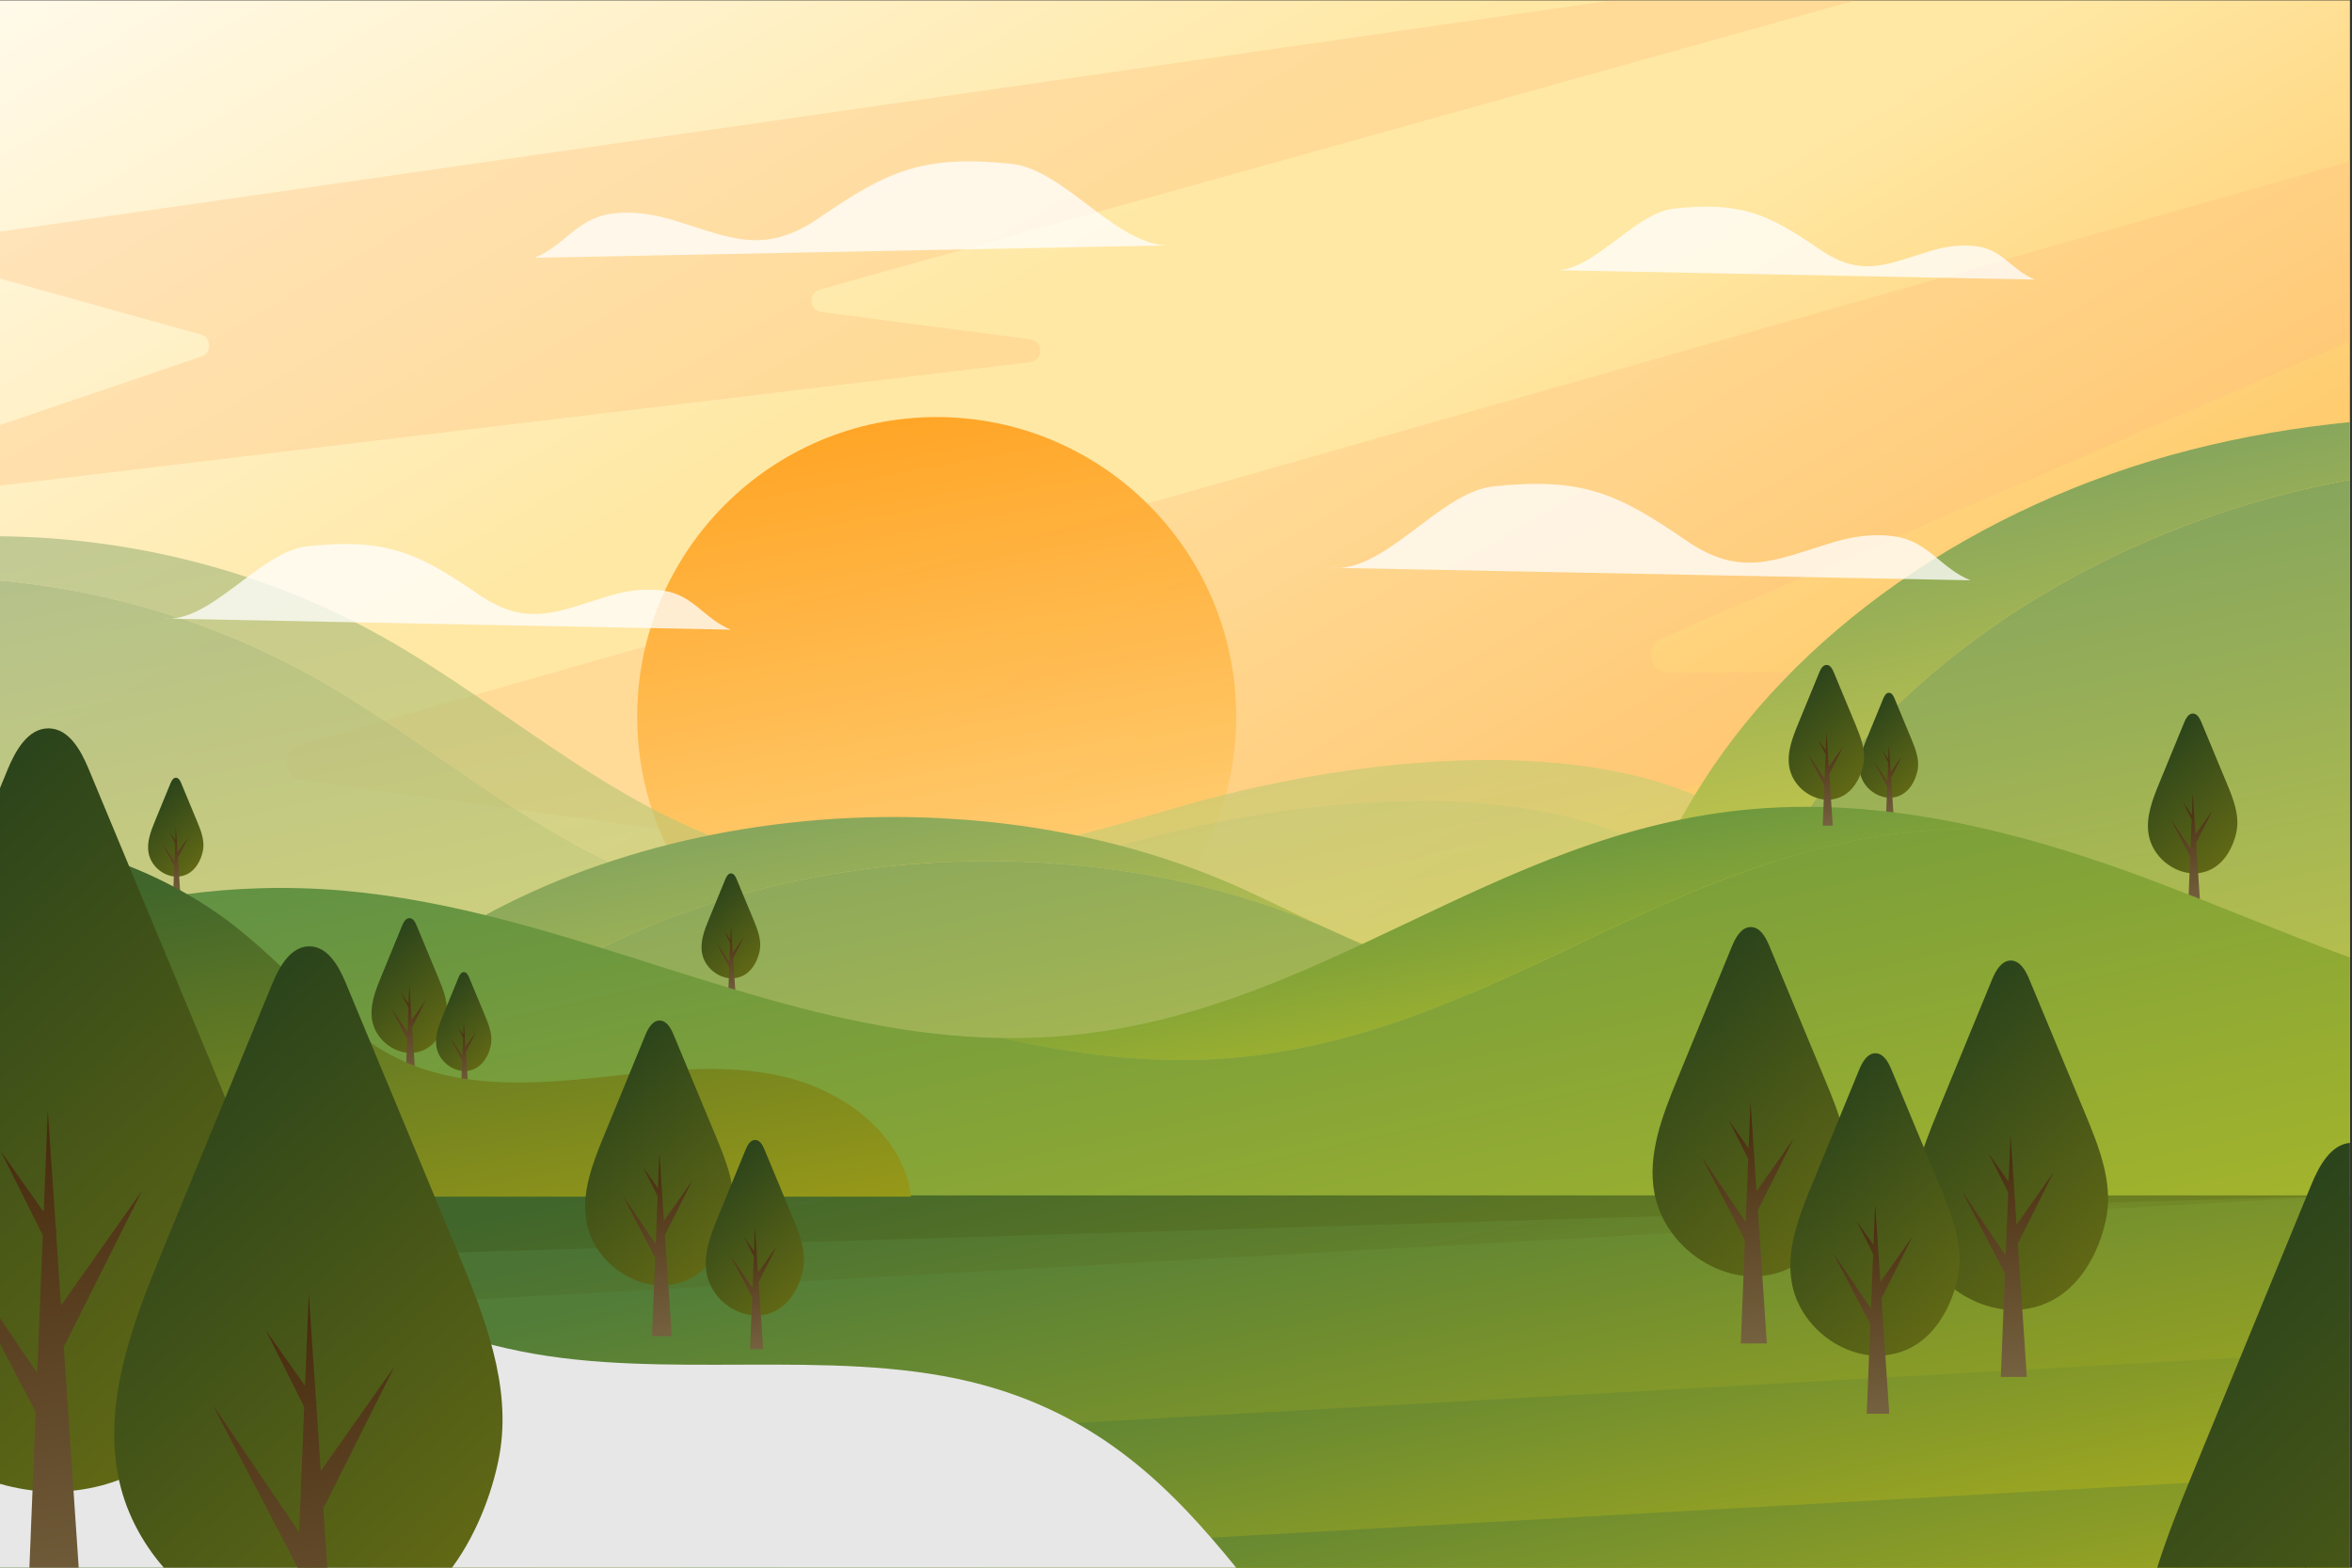 <?xml version="1.0" encoding="UTF-8" standalone="no"?>
<svg
   xmlns:dc="http://purl.org/dc/elements/1.1/"
   xmlns:cc="http://creativecommons.org/ns#"
   xmlns:rdf="http://www.w3.org/1999/02/22-rdf-syntax-ns#"
   xmlns:svg="http://www.w3.org/2000/svg"
   xmlns="http://www.w3.org/2000/svg"
   xmlns:sodipodi="http://sodipodi.sourceforge.net/DTD/sodipodi-0.dtd"
   xmlns:inkscape="http://www.inkscape.org/namespaces/inkscape"
   version="1.1"
   id="svg10"
   xml:space="preserve"
   width="1000"
   height="666.667"
   viewBox="0 0 1000 666.667"
   sodipodi:docname="sunny_hills.svg"
   inkscape:version="1.0.1 (3bc2e813f5, 2020-09-07)"><rect x="0" y="0" width="1000" height="666.667" fill="#333333" stroke="none"/><defs
     id="defs14"><clipPath
       clipPathUnits="userSpaceOnUse"
       id="clipPath26"><path
         d="M 0,0 H 749.533 V 500 H 0 Z"
         id="path24" /></clipPath><linearGradient
       x1="0"
       y1="0"
       x2="1"
       y2="0"
       gradientUnits="userSpaceOnUse"
       gradientTransform="matrix(448,-752,-752,-448,134.938,652.177)"
       spreadMethod="pad"
       id="linearGradient40"><stop
         style="stop-opacity:1;stop-color:#ffffff"
         offset="0"
         id="stop32" /><stop
         style="stop-opacity:1;stop-color:#ffe8a4"
         offset="0.358"
         id="stop34" /><stop
         style="stop-opacity:1;stop-color:#ffe8a4"
         offset="0.451"
         id="stop36" /><stop
         style="stop-opacity:1;stop-color:#ff9100"
         offset="1"
         id="stop38" /></linearGradient><clipPath
       clipPathUnits="userSpaceOnUse"
       id="clipPath50"><path
         d="M 0,0 H 749.533 V 500 H 0 Z"
         id="path48" /></clipPath><clipPath
       clipPathUnits="userSpaceOnUse"
       id="clipPath58"><path
         d="M 52.01,448.65 H 749.533 V 124.207 H 52.01 Z"
         id="path56" /></clipPath><clipPath
       clipPathUnits="userSpaceOnUse"
       id="clipPath74"><path
         d="M 203.235,367.073 H 394.298 V 176.01 H 203.235 Z"
         id="path72" /></clipPath><clipPath
       clipPathUnits="userSpaceOnUse"
       id="clipPath78"><path
         d="m 394.297,271.542 c 0,-52.761 -42.77,-95.532 -95.531,-95.532 -52.761,0 -95.531,42.771 -95.531,95.532 0,52.76 42.77,95.531 95.531,95.531 52.761,0 95.531,-42.771 95.531,-95.531"
         id="path76" /></clipPath><linearGradient
       x1="0"
       y1="0"
       x2="1"
       y2="0"
       gradientUnits="userSpaceOnUse"
       gradientTransform="matrix(50.997,-289.486,-289.486,-50.997,273.676,413.965)"
       spreadMethod="pad"
       id="linearGradient86"><stop
         style="stop-opacity:1;stop-color:#ff9100"
         offset="0"
         id="stop80" /><stop
         style="stop-opacity:1;stop-color:#ff9100"
         offset="0.01"
         id="stop82" /><stop
         style="stop-opacity:1;stop-color:#ffe8a4"
         offset="1"
         id="stop84" /></linearGradient><clipPath
       clipPathUnits="userSpaceOnUse"
       id="clipPath108"><path
         d="M -0.467,500 H 591.813 V 345.13 H -0.467 Z"
         id="path106" /></clipPath><clipPath
       clipPathUnits="userSpaceOnUse"
       id="clipPath124"><path
         d="M -0.467,329.05 H 670.616 V 105.86 H -0.467 Z"
         id="path122" /></clipPath><clipPath
       clipPathUnits="userSpaceOnUse"
       id="clipPath128"><path
         d="m 651.153,142.44 c -15.08,-14.65 -32.431,-26.59 -50.95,-36.58 10.44,6.99 20.3,14.8 29.34,23.59 13.45,13.07 25.48,33.27 16.17,49.55 -6.12,10.68 -19.4,15.08 -31.69,15.83 -12.28,0.75 -24.73,-1.22 -36.87,0.8 -25.89,4.29 -27,21.91 -50.231,34.12 -46.659,24.52 -121.679,14.71 -172.29,0 -42.17,-12.25 -86.479,-25.23 -129.309,-15.52 -46.99,10.66 -83.46,46.59 -125.53,70.07 -30.77,17.17 -65.18,27.48 -100.26,30.68 v 14.07 c 42.43,-0.35 84.8,-11.07 121.87,-31.76 42.07,-23.48 78.54,-59.41 125.53,-70.07 42.83,-9.71 87.14,3.27 129.31,15.52 50.61,14.71 125.63,24.52 172.29,0 23.23,-12.21 24.34,-29.83 50.23,-34.12 12.14,-2.02 24.59,-0.05 36.869,-0.8 12.29,-0.75 25.571,-5.15 31.691,-15.83 9.309,-16.28 -2.72,-36.48 -16.17,-49.55"
         id="path126" /></clipPath><linearGradient
       x1="0"
       y1="0"
       x2="1"
       y2="0"
       gradientUnits="userSpaceOnUse"
       gradientTransform="matrix(71.058,-335.396,-335.396,-71.058,304.346,393.629)"
       spreadMethod="pad"
       id="linearGradient134"><stop
         style="stop-opacity:1;stop-color:#a0b57c"
         offset="0"
         id="stop130" /><stop
         style="stop-opacity:1;stop-color:#e9e268"
         offset="1"
         id="stop132" /></linearGradient><clipPath
       clipPathUnits="userSpaceOnUse"
       id="clipPath156"><path
         d="M -0.467,314.98 H 649.006 V 45.365 H -0.467 Z"
         id="path154" /></clipPath><clipPath
       clipPathUnits="userSpaceOnUse"
       id="clipPath160"><path
         d="m 629.543,129.45 c -9.04,-8.79 -18.9,-16.6 -29.34,-23.59 C 583.802,97.03 566.472,89.71 548.972,83.37 389.613,25.71 213.683,43.95 46.363,70.86 c -15.54,2.5 -31.32,5.18 -46.83,8.71 v 235.41 c 35.08,-3.2 69.49,-13.51 100.26,-30.68 42.07,-23.48 78.54,-59.41 125.53,-70.07 42.83,-9.71 87.139,3.27 129.309,15.52 50.611,14.71 125.631,24.52 172.29,0 23.231,-12.21 24.341,-29.83 50.231,-34.12 12.14,-2.02 24.59,-0.05 36.87,-0.8 12.29,-0.75 25.57,-5.15 31.69,-15.83 9.31,-16.28 -2.72,-36.48 -16.17,-49.55"
         id="path158" /></clipPath><linearGradient
       x1="0"
       y1="0"
       x2="1"
       y2="0"
       gradientUnits="userSpaceOnUse"
       gradientTransform="matrix(71.715,-338.493,-338.493,-71.715,271.675,372.637)"
       spreadMethod="pad"
       id="linearGradient166"><stop
         style="stop-opacity:1;stop-color:#a0b57c"
         offset="0"
         id="stop162" /><stop
         style="stop-opacity:1;stop-color:#e9e268"
         offset="1"
         id="stop164" /></linearGradient><clipPath
       clipPathUnits="userSpaceOnUse"
       id="clipPath188"><path
         d="m 141.872,200.56 c -15.699,-10.01 -29.78,-21.69 -46.369,-30.71 v 0 c -16.6,-9.02 -36.67,-15.35 -56.44,-12.79 v 0 -85.68 h 30.21 V 143 c 19.769,-2.56 39.84,3.769 56.44,12.79 v 0 c 16.59,9.02 30.669,20.7 46.37,30.71 v 0 c 69.391,44.27 171.77,51.47 249.82,18.04 v 0 c -8.68,3.96 -17.21,8.22 -25.51,11.99 v 0 c -33.845,15.407 -72.594,22.958 -111.417,22.956 v 0 C 233.638,239.483 182.18,226.274 141.872,200.56"
         id="path186" /></clipPath><linearGradient
       x1="0"
       y1="0"
       x2="1"
       y2="0"
       gradientUnits="userSpaceOnUse"
       gradientTransform="matrix(26.161,-123.48,-123.48,-26.161,210.897,230.407)"
       spreadMethod="pad"
       id="linearGradient198"><stop
         style="stop-opacity:1;stop-color:#87a65c"
         offset="0"
         id="stop194" /><stop
         style="stop-opacity:1;stop-color:#d9d243"
         offset="1"
         id="stop196" /></linearGradient><clipPath
       clipPathUnits="userSpaceOnUse"
       id="clipPath208"><path
         d="M 698.833,356.65 C 630.292,339.18 571.532,298.18 540.273,246.01 v 0 c -12.221,-20.38 -23.16,-44.63 -49.34,-52.81 v 0 c -20.881,-6.53 -42.16,-0.33 -62.73,8.53 v 0 c 29.37,-13.52 61.61,-32.391 92.94,-22.59 v 0 c 26.18,8.181 37.121,32.43 49.34,52.81 v 0 c 31.26,52.17 90.02,93.17 158.559,110.64 v 0 c 6.781,1.73 13.621,3.23 20.491,4.51 v 0 18.38 c -17.1,-1.72 -34.03,-4.58 -50.7,-8.83"
         id="path206" /></clipPath><linearGradient
       x1="0"
       y1="0"
       x2="1"
       y2="0"
       gradientUnits="userSpaceOnUse"
       gradientTransform="matrix(28.468,-134.37,-134.37,-28.468,578.726,331.476)"
       spreadMethod="pad"
       id="linearGradient218"><stop
         style="stop-opacity:1;stop-color:#87a65c"
         offset="0"
         id="stop214" /><stop
         style="stop-opacity:1;stop-color:#d9d243"
         offset="1"
         id="stop216" /></linearGradient><clipPath
       clipPathUnits="userSpaceOnUse"
       id="clipPath228"><path
         d="M 729.042,342.59 C 660.503,325.12 601.743,284.12 570.483,231.95 v 0 c -12.219,-20.38 -23.16,-44.629 -49.34,-52.81 v 0 c -31.33,-9.801 -63.57,9.07 -92.94,22.59 v 0 c -2.1,0.909 -4.2,1.85 -6.28,2.8 v 0 c 0,0.01 -0.01,0.01 -0.02,0.01 v 0 c -78.05,33.43 -180.429,26.23 -249.82,-18.04 v 0 c -15.701,-10.01 -29.78,-21.69 -46.37,-30.71 v 0 C 109.113,146.769 89.042,140.44 69.273,143 v 0 -71.62 h 680.26 V 347.1 c -6.87,-1.28 -13.71,-2.78 -20.491,-4.51"
         id="path226" /></clipPath><linearGradient
       x1="0"
       y1="0"
       x2="1"
       y2="0"
       gradientUnits="userSpaceOnUse"
       gradientTransform="matrix(55.926,-263.972,-263.972,-55.926,396.041,272.309)"
       spreadMethod="pad"
       id="linearGradient238"><stop
         style="stop-opacity:1;stop-color:#87a65c"
         offset="0"
         id="stop234" /><stop
         style="stop-opacity:1;stop-color:#d9d243"
         offset="1"
         id="stop236" /></linearGradient><clipPath
       clipPathUnits="userSpaceOnUse"
       id="clipPath248"><path
         d="m 600.697,277.3 c -1.744,-4.245 -3.489,-8.489 -5.235,-12.732 v 0 c -1.445,-3.516 -2.918,-7.286 -2.193,-11.017 v 0 c 0.841,-4.327 4.928,-7.795 9.334,-7.921 v 0 c 6.289,0 8.548,6.084 9.061,8.938 v 0 c 0.604,3.354 -0.731,6.722 -2.041,9.87 v 0 c -1.79,4.302 -3.58,8.603 -5.369,12.905 v 0 c -0.339,0.812 -0.86,1.756 -1.738,1.775 v 0 c -0.009,0 -0.017,0 -0.026,0 v 0 c -0.899,0 -1.449,-0.98 -1.793,-1.818"
         id="path246" /></clipPath><linearGradient
       x1="0"
       y1="0"
       x2="1"
       y2="0"
       gradientUnits="userSpaceOnUse"
       gradientTransform="matrix(26.601,-28.948,-28.948,-26.601,593.23,270.683)"
       spreadMethod="pad"
       id="linearGradient258"><stop
         style="stop-opacity:1;stop-color:#2c441b"
         offset="0"
         id="stop254" /><stop
         style="stop-opacity:1;stop-color:#797912"
         offset="1"
         id="stop256" /></linearGradient><clipPath
       clipPathUnits="userSpaceOnUse"
       id="clipPath268"><path
         d="m 602.284,257.905 -1.899,2.693 1.859,-3.71 -0.243,-6.052 -4.184,6.176 4.115,-7.882 -0.399,-9.917 h 2.496 l -0.875,12.945 0.036,-0.124 3.415,6.819 -3.563,-5.052 -0.218,3.233 0.022,0.073 -0.029,0.043 -0.353,5.224 z"
         id="path266" /></clipPath><linearGradient
       x1="0"
       y1="0"
       x2="1"
       y2="0"
       gradientUnits="userSpaceOnUse"
       gradientTransform="matrix(6.16,-34.966,-34.966,-6.16,600.432,268.034)"
       spreadMethod="pad"
       id="linearGradient280"><stop
         style="stop-opacity:1;stop-color:#3c1c00"
         offset="0"
         id="stop274" /><stop
         style="stop-opacity:1;stop-color:#3c1c00"
         offset="0.01"
         id="stop276" /><stop
         style="stop-opacity:1;stop-color:#82724e"
         offset="1"
         id="stop278" /></linearGradient><clipPath
       clipPathUnits="userSpaceOnUse"
       id="clipPath290"><path
         d="m 231.369,219.677 c -1.743,-4.243 -3.488,-8.488 -5.234,-12.732 v 0 c -1.445,-3.515 -2.919,-7.285 -2.193,-11.016 v 0 c 0.841,-4.327 4.928,-7.795 9.334,-7.921 v 0 c 6.289,0 8.548,6.084 9.062,8.937 v 0 c 0.603,3.355 -0.733,6.723 -2.042,9.871 v 0 c -1.791,4.302 -3.581,8.603 -5.37,12.905 v 0 c -0.337,0.812 -0.859,1.756 -1.737,1.775 v 0 c -0.009,0 -0.017,0.001 -0.026,0.001 v 0 c -0.9,-0.001 -1.449,-0.981 -1.794,-1.82"
         id="path288" /></clipPath><linearGradient
       x1="0"
       y1="0"
       x2="1"
       y2="0"
       gradientUnits="userSpaceOnUse"
       gradientTransform="matrix(26.601,-28.948,-28.948,-26.601,223.903,213.061)"
       spreadMethod="pad"
       id="linearGradient300"><stop
         style="stop-opacity:1;stop-color:#2c441b"
         offset="0"
         id="stop296" /><stop
         style="stop-opacity:1;stop-color:#797912"
         offset="1"
         id="stop298" /></linearGradient><clipPath
       clipPathUnits="userSpaceOnUse"
       id="clipPath310"><path
         d="m 232.957,200.283 -1.899,2.692 1.858,-3.71 -0.243,-6.051 -4.183,6.176 4.114,-7.883 -0.399,-9.916 h 2.497 l -0.876,12.945 0.037,-0.124 3.415,6.819 -3.562,-5.053 -0.218,3.233 0.021,0.074 -0.029,0.042 -0.354,5.225 z"
         id="path308" /></clipPath><linearGradient
       x1="0"
       y1="0"
       x2="1"
       y2="0"
       gradientUnits="userSpaceOnUse"
       gradientTransform="matrix(6.16,-34.966,-34.966,-6.16,231.104,210.412)"
       spreadMethod="pad"
       id="linearGradient322"><stop
         style="stop-opacity:1;stop-color:#3c1c00"
         offset="0"
         id="stop316" /><stop
         style="stop-opacity:1;stop-color:#3c1c00"
         offset="0.01"
         id="stop318" /><stop
         style="stop-opacity:1;stop-color:#82724e"
         offset="1"
         id="stop320" /></linearGradient><clipPath
       clipPathUnits="userSpaceOnUse"
       id="clipPath332"><path
         d="m 696.698,269.726 c -2.658,-6.463 -5.314,-12.926 -7.971,-19.39 v 0 c -2.201,-5.353 -4.446,-11.094 -3.341,-16.776 v 0 c 1.282,-6.59 7.505,-11.871 14.216,-12.064 v 0 c 9.576,0 13.016,9.266 13.798,13.611 v 0 c 0.92,5.11 -1.117,10.238 -3.11,15.032 v 0 c -2.726,6.551 -5.451,13.102 -8.176,19.653 v 0 c -0.515,1.236 -1.307,2.674 -2.647,2.703 v 0 c -0.013,0 -0.026,0 -0.039,0 v 0 c -1.368,0 -2.206,-1.493 -2.73,-2.769"
         id="path330" /></clipPath><linearGradient
       x1="0"
       y1="0"
       x2="1"
       y2="0"
       gradientUnits="userSpaceOnUse"
       gradientTransform="matrix(40.51,-44.084,-44.084,-40.51,685.327,259.649)"
       spreadMethod="pad"
       id="linearGradient342"><stop
         style="stop-opacity:1;stop-color:#2c441b"
         offset="0"
         id="stop338" /><stop
         style="stop-opacity:1;stop-color:#797912"
         offset="1"
         id="stop340" /></linearGradient><clipPath
       clipPathUnits="userSpaceOnUse"
       id="clipPath352"><path
         d="m 699.115,240.189 -2.892,4.102 2.829,-5.651 -0.369,-9.216 -6.371,9.406 6.265,-12.004 -0.605,-15.103 h 3.799 l -1.332,19.716 0.055,-0.189 5.202,10.384 -5.426,-7.693 -0.332,4.923 0.033,0.111 -0.045,0.064 -0.538,7.956 z"
         id="path350" /></clipPath><linearGradient
       x1="0"
       y1="0"
       x2="1"
       y2="0"
       gradientUnits="userSpaceOnUse"
       gradientTransform="matrix(9.381,-53.248,-53.248,-9.381,696.294,255.615)"
       spreadMethod="pad"
       id="linearGradient364"><stop
         style="stop-opacity:1;stop-color:#3c1c00"
         offset="0"
         id="stop358" /><stop
         style="stop-opacity:1;stop-color:#3c1c00"
         offset="0.01"
         id="stop360" /><stop
         style="stop-opacity:1;stop-color:#82724e"
         offset="1"
         id="stop362" /></linearGradient><clipPath
       clipPathUnits="userSpaceOnUse"
       id="clipPath374"><path
         d="M 559.233,242.031 C 475.623,234.9 420.172,175.28 336.333,169.429 v 0 c -5.51,-0.389 -10.97,-0.529 -16.37,-0.459 v 0 c 22.8,-5.22 46.039,-8.24 70.37,-6.541 v 0 c 83.839,5.851 139.29,65.472 222.9,72.602 v 0 c 6.68,0.568 13.35,0.779 19.989,0.679 v 0 c -18.568,4.314 -37.765,7.027 -57.154,7.026 v 0 c -5.598,0 -11.216,-0.226 -16.835,-0.705"
         id="path372" /></clipPath><linearGradient
       x1="0"
       y1="0"
       x2="1"
       y2="0"
       gradientUnits="userSpaceOnUse"
       gradientTransform="matrix(21,-113,-113,-21,469.158,242.346)"
       spreadMethod="pad"
       id="linearGradient384"><stop
         style="stop-opacity:1;stop-color:#629243"
         offset="0"
         id="stop380" /><stop
         style="stop-opacity:1;stop-color:#c2c422"
         offset="1"
         id="stop382" /></linearGradient><clipPath
       clipPathUnits="userSpaceOnUse"
       id="clipPath394"><path
         d="m 613.233,235.031 c -83.61,-7.13 -139.061,-66.751 -222.9,-72.602 v 0 c -24.331,-1.699 -47.57,1.321 -70.37,6.541 v 0 c -59.921,0.77 -113.949,27.72 -172.08,40.84 v 0 c -16.9,3.82 -34.15,6.47 -51.99,6.96 v 0 C 61.601,217.736 29.728,210.773 0,199.833 v 0 V 0 h 749.533 v 194.66 c -22.14,8.1 -43.49,17.29 -65.571,25.491 v 0 c -16.099,5.979 -33.139,11.488 -50.74,15.559 v 0 c -1.055,0.016 -2.111,0.024 -3.168,0.024 v 0 c -5.592,0 -11.203,-0.225 -16.821,-0.703"
         id="path392" /></clipPath><linearGradient
       x1="0"
       y1="0"
       x2="1"
       y2="0"
       gradientUnits="userSpaceOnUse"
       gradientTransform="matrix(73.369,-346.3,-346.3,-73.369,337.009,274.445)"
       spreadMethod="pad"
       id="linearGradient404"><stop
         style="stop-opacity:1;stop-color:#629243"
         offset="0"
         id="stop400" /><stop
         style="stop-opacity:1;stop-color:#c2c422"
         offset="1"
         id="stop402" /></linearGradient><clipPath
       clipPathUnits="userSpaceOnUse"
       id="clipPath414"><path
         d="M 0,0 H 749.533 V 118.769 H 0 Z"
         id="path412" /></clipPath><linearGradient
       x1="0"
       y1="0"
       x2="1"
       y2="0"
       gradientUnits="userSpaceOnUse"
       gradientTransform="matrix(45.386,-214.221,-214.221,-45.386,354.301,154.878)"
       spreadMethod="pad"
       id="linearGradient424"><stop
         style="stop-opacity:1;stop-color:#41662b"
         offset="0"
         id="stop420" /><stop
         style="stop-opacity:1;stop-color:#989918"
         offset="1"
         id="stop422" /></linearGradient><clipPath
       clipPathUnits="userSpaceOnUse"
       id="clipPath434"><path
         d="M 0,96.162 V 0 h 749.533 v 118.769 z"
         id="path432" /></clipPath><linearGradient
       x1="0"
       y1="0"
       x2="1"
       y2="0"
       gradientUnits="userSpaceOnUse"
       gradientTransform="matrix(41.688,-196.767,-196.767,-41.688,358.243,136.272)"
       spreadMethod="pad"
       id="linearGradient444"><stop
         style="stop-opacity:1;stop-color:#4b7333"
         offset="0"
         id="stop440" /><stop
         style="stop-opacity:1;stop-color:#a4a61a"
         offset="1"
         id="stop442" /></linearGradient><clipPath
       clipPathUnits="userSpaceOnUse"
       id="clipPath454"><path
         d="M 0,77.173 V 0 h 749.533 v 118.769 z"
         id="path452" /></clipPath><linearGradient
       x1="0"
       y1="0"
       x2="1"
       y2="0"
       gradientUnits="userSpaceOnUse"
       gradientTransform="matrix(38.582,-182.109,-182.109,-38.582,361.554,120.646)"
       spreadMethod="pad"
       id="linearGradient464"><stop
         style="stop-opacity:1;stop-color:#527d38"
         offset="0"
         id="stop460" /><stop
         style="stop-opacity:1;stop-color:#aeb01c"
         offset="1"
         id="stop462" /></linearGradient><clipPath
       clipPathUnits="userSpaceOnUse"
       id="clipPath474"><path
         d="M 0,26.918 V 0 h 749.533 v 69 z"
         id="path472" /></clipPath><linearGradient
       x1="0"
       y1="0"
       x2="1"
       y2="0"
       gradientUnits="userSpaceOnUse"
       gradientTransform="matrix(30.368,-143.337,-143.337,-30.368,365.265,78.245)"
       spreadMethod="pad"
       id="linearGradient484"><stop
         style="stop-opacity:1;stop-color:#527d38"
         offset="0"
         id="stop480" /><stop
         style="stop-opacity:1;stop-color:#aeb01c"
         offset="1"
         id="stop482" /></linearGradient><clipPath
       clipPathUnits="userSpaceOnUse"
       id="clipPath494"><path
         d="M 215.669,0 H 749.533 V 29.973 Z"
         id="path492" /></clipPath><linearGradient
       x1="0"
       y1="0"
       x2="1"
       y2="0"
       gradientUnits="userSpaceOnUse"
       gradientTransform="matrix(30.368,-143.337,-143.337,-30.368,365.732,39.245)"
       spreadMethod="pad"
       id="linearGradient504"><stop
         style="stop-opacity:1;stop-color:#527d38"
         offset="0"
         id="stop500" /><stop
         style="stop-opacity:1;stop-color:#aeb01c"
         offset="1"
         id="stop502" /></linearGradient><clipPath
       clipPathUnits="userSpaceOnUse"
       id="clipPath514"><path
         d="M 0,0 H 749.533 V 500 H 0 Z"
         id="path512" /></clipPath><clipPath
       clipPathUnits="userSpaceOnUse"
       id="clipPath522"><path
         d="m 170.533,448.65 h 204 v -30.764 h -204 z"
         id="path520" /></clipPath><clipPath
       clipPathUnits="userSpaceOnUse"
       id="clipPath538"><path
         d="m 424.505,345.763 h 204 v -30.764 h -204 z"
         id="path536" /></clipPath><clipPath
       clipPathUnits="userSpaceOnUse"
       id="clipPath554"><path
         d="M 494.819,434.191 H 649.003 V 410.939 H 494.819 Z"
         id="path552" /></clipPath><clipPath
       clipPathUnits="userSpaceOnUse"
       id="clipPath570"><path
         d="M 52.013,326.56 H 233.119 V 299.248 H 52.013 Z"
         id="path568" /></clipPath><clipPath
       clipPathUnits="userSpaceOnUse"
       id="clipPath586"><path
         d="M -0.467,120.05 H 394.298 V 0 H -0.467 Z"
         id="path584" /></clipPath><clipPath
       clipPathUnits="userSpaceOnUse"
       id="clipPath602"><path
         d="m 580.298,285.666 c -2.241,-5.451 -4.482,-10.902 -6.724,-16.354 v 0 c -1.854,-4.515 -3.748,-9.357 -2.816,-14.149 v 0 c 1.08,-5.558 6.329,-10.013 11.988,-10.175 v 0 c 8.078,0 10.979,7.816 11.638,11.481 v 0 c 0.777,4.309 -0.94,8.634 -2.622,12.677 v 0 c -2.299,5.525 -4.598,11.05 -6.896,16.576 v 0 c -0.434,1.041 -1.103,2.255 -2.231,2.279 v 0 c -0.012,0 -0.023,0 -0.034,0 v 0 c -1.156,0 -1.861,-1.259 -2.303,-2.335"
         id="path600" /></clipPath><linearGradient
       x1="0"
       y1="0"
       x2="1"
       y2="0"
       gradientUnits="userSpaceOnUse"
       gradientTransform="matrix(34.166,-37.181,-37.181,-34.166,570.708,277.167)"
       spreadMethod="pad"
       id="linearGradient612"><stop
         style="stop-opacity:1;stop-color:#2c441b"
         offset="0"
         id="stop608" /><stop
         style="stop-opacity:1;stop-color:#797912"
         offset="1"
         id="stop610" /></linearGradient><clipPath
       clipPathUnits="userSpaceOnUse"
       id="clipPath622"><path
         d="m 582.337,260.755 -2.439,3.459 2.386,-4.766 -0.312,-7.772 -5.373,7.932 5.285,-10.124 -0.511,-12.737 h 3.204 l -1.123,16.627 0.047,-0.159 4.386,8.758 -4.576,-6.489 -0.28,4.152 0.027,0.095 -0.037,0.054 -0.454,6.71 z"
         id="path620" /></clipPath><linearGradient
       x1="0"
       y1="0"
       x2="1"
       y2="0"
       gradientUnits="userSpaceOnUse"
       gradientTransform="matrix(7.912,-44.91,-44.91,-7.912,579.957,273.765)"
       spreadMethod="pad"
       id="linearGradient634"><stop
         style="stop-opacity:1;stop-color:#3c1c00"
         offset="0"
         id="stop628" /><stop
         style="stop-opacity:1;stop-color:#3c1c00"
         offset="0.01"
         id="stop630" /><stop
         style="stop-opacity:1;stop-color:#82724e"
         offset="1"
         id="stop632" /></linearGradient><clipPath
       clipPathUnits="userSpaceOnUse"
       id="clipPath644"><path
         d="m 128.288,204.883 c -2.241,-5.451 -4.483,-10.902 -6.724,-16.354 v 0 c -1.855,-4.515 -3.749,-9.357 -2.817,-14.149 v 0 c 1.081,-5.558 6.33,-10.013 11.989,-10.175 v 0 c 8.077,0 10.978,7.816 11.638,11.479 v 0 c 0.775,4.31 -0.941,8.635 -2.624,12.678 v 0 c -2.298,5.526 -4.596,11.051 -6.895,16.576 v 0 c -0.434,1.042 -1.102,2.255 -2.232,2.28 v 0 c -0.011,0 -0.022,0 -0.033,0 v 0 c -1.155,0 -1.86,-1.26 -2.302,-2.335"
         id="path642" /></clipPath><linearGradient
       x1="0"
       y1="0"
       x2="1"
       y2="0"
       gradientUnits="userSpaceOnUse"
       gradientTransform="matrix(34.166,-37.181,-37.181,-34.166,118.697,196.383)"
       spreadMethod="pad"
       id="linearGradient654"><stop
         style="stop-opacity:1;stop-color:#2c441b"
         offset="0"
         id="stop650" /><stop
         style="stop-opacity:1;stop-color:#797912"
         offset="1"
         id="stop652" /></linearGradient><clipPath
       clipPathUnits="userSpaceOnUse"
       id="clipPath664"><path
         d="m 130.325,179.972 -2.438,3.459 2.386,-4.766 -0.311,-7.772 -5.373,7.932 5.285,-10.124 -0.513,-12.737 h 3.205 l -1.123,16.627 0.047,-0.159 4.386,8.758 -4.576,-6.49 -0.28,4.152 0.027,0.095 -0.037,0.054 -0.454,6.711 z"
         id="path662" /></clipPath><linearGradient
       x1="0"
       y1="0"
       x2="1"
       y2="0"
       gradientUnits="userSpaceOnUse"
       gradientTransform="matrix(7.912,-44.91,-44.91,-7.912,127.947,192.982)"
       spreadMethod="pad"
       id="linearGradient676"><stop
         style="stop-opacity:1;stop-color:#3c1c00"
         offset="0"
         id="stop670" /><stop
         style="stop-opacity:1;stop-color:#3c1c00"
         offset="0.01"
         id="stop672" /><stop
         style="stop-opacity:1;stop-color:#82724e"
         offset="1"
         id="stop674" /></linearGradient><clipPath
       clipPathUnits="userSpaceOnUse"
       id="clipPath686"><path
         d="m 146.259,188.294 c -1.645,-4.002 -3.29,-8.004 -4.936,-12.006 v 0 c -1.361,-3.314 -2.751,-6.868 -2.068,-10.387 v 0 c 0.794,-4.078 4.647,-7.349 8.802,-7.469 v 0 c 5.928,0 8.059,5.738 8.543,8.427 v 0 c 0.57,3.164 -0.691,6.339 -1.926,9.307 v 0 c -1.688,4.056 -3.375,8.113 -5.063,12.168 v 0 c -0.316,0.766 -0.809,1.655 -1.637,1.674 v 0 c -0.007,0 -0.015,0 -0.023,0 v 0 c -0.848,0 -1.366,-0.924 -1.692,-1.714"
         id="path684" /></clipPath><linearGradient
       x1="0"
       y1="0"
       x2="1"
       y2="0"
       gradientUnits="userSpaceOnUse"
       gradientTransform="matrix(25.081,-27.294,-27.294,-25.081,139.219,182.054)"
       spreadMethod="pad"
       id="linearGradient696"><stop
         style="stop-opacity:1;stop-color:#2c441b"
         offset="0"
         id="stop692" /><stop
         style="stop-opacity:1;stop-color:#797912"
         offset="1"
         id="stop694" /></linearGradient><clipPath
       clipPathUnits="userSpaceOnUse"
       id="clipPath706"><path
         d="m 147.756,170.006 -1.79,2.54 1.751,-3.498 -0.229,-5.706 -3.944,5.823 3.88,-7.431 -0.377,-9.351 h 2.353 l -0.824,12.206 0.034,-0.118 3.22,6.43 -3.359,-4.764 -0.206,3.049 0.021,0.069 -0.029,0.039 -0.331,4.927 z"
         id="path704" /></clipPath><linearGradient
       x1="0"
       y1="0"
       x2="1"
       y2="0"
       gradientUnits="userSpaceOnUse"
       gradientTransform="matrix(5.808,-32.967,-32.967,-5.808,146.009,179.557)"
       spreadMethod="pad"
       id="linearGradient718"><stop
         style="stop-opacity:1;stop-color:#3c1c00"
         offset="0"
         id="stop712" /><stop
         style="stop-opacity:1;stop-color:#3c1c00"
         offset="0.01"
         id="stop714" /><stop
         style="stop-opacity:1;stop-color:#82724e"
         offset="1"
         id="stop716" /></linearGradient><clipPath
       clipPathUnits="userSpaceOnUse"
       id="clipPath728"><path
         d="m 54.414,250.311 c -1.645,-4.002 -3.29,-8.003 -4.935,-12.005 v 0 c -1.363,-3.315 -2.753,-6.868 -2.068,-10.387 v 0 c 0.793,-4.08 4.646,-7.35 8.8,-7.468 v 0 c 5.93,0 8.059,5.736 8.543,8.426 v 0 c 0.57,3.164 -0.69,6.339 -1.925,9.306 v 0 c -1.687,4.057 -3.374,8.113 -5.062,12.168 v 0 c -0.318,0.766 -0.81,1.656 -1.639,1.674 v 0 c -0.008,0 -0.016,0 -0.024,0 v 0 c -0.847,0 -1.366,-0.924 -1.69,-1.714"
         id="path726" /></clipPath><linearGradient
       x1="0"
       y1="0"
       x2="1"
       y2="0"
       gradientUnits="userSpaceOnUse"
       gradientTransform="matrix(25.081,-27.294,-27.294,-25.081,47.374,244.072)"
       spreadMethod="pad"
       id="linearGradient738"><stop
         style="stop-opacity:1;stop-color:#2c441b"
         offset="0"
         id="stop734" /><stop
         style="stop-opacity:1;stop-color:#797912"
         offset="1"
         id="stop736" /></linearGradient><clipPath
       clipPathUnits="userSpaceOnUse"
       id="clipPath748"><path
         d="m 55.911,232.025 -1.791,2.538 1.752,-3.498 -0.229,-5.706 -3.944,5.822 3.879,-7.43 -0.376,-9.35 h 2.353 l -0.825,12.205 0.034,-0.116 3.221,6.428 -3.36,-4.764 -0.206,3.048 0.021,0.07 -0.027,0.04 -0.333,4.925 z"
         id="path746" /></clipPath><linearGradient
       x1="0"
       y1="0"
       x2="1"
       y2="0"
       gradientUnits="userSpaceOnUse"
       gradientTransform="matrix(5.808,-32.967,-32.967,-5.808,54.164,241.574)"
       spreadMethod="pad"
       id="linearGradient760"><stop
         style="stop-opacity:1;stop-color:#3c1c00"
         offset="0"
         id="stop754" /><stop
         style="stop-opacity:1;stop-color:#3c1c00"
         offset="0.01"
         id="stop756" /><stop
         style="stop-opacity:1;stop-color:#82724e"
         offset="1"
         id="stop758" /></linearGradient><clipPath
       clipPathUnits="userSpaceOnUse"
       id="clipPath770"><path
         d="m 552.459,198.323 c -5.808,-14.128 -11.616,-28.255 -17.424,-42.383 v 0 c -4.811,-11.702 -9.717,-24.249 -7.302,-36.669 v 0 c 2.801,-14.404 16.404,-25.948 31.072,-26.368 v 0 c 20.933,0 28.45,20.253 30.159,29.75 v 0 c 2.011,11.169 -2.437,22.379 -6.796,32.857 v 0 c -5.957,14.319 -11.915,28.637 -17.872,42.957 v 0 c -1.124,2.701 -2.859,5.845 -5.784,5.907 v 0 c -0.029,0 -0.059,0.001 -0.088,0.001 v 0 c -2.991,0 -4.819,-3.264 -5.965,-6.052"
         id="path768" /></clipPath><linearGradient
       x1="0"
       y1="0"
       x2="1"
       y2="0"
       gradientUnits="userSpaceOnUse"
       gradientTransform="matrix(88.546,-96.359,-96.359,-88.546,527.604,176.296)"
       spreadMethod="pad"
       id="linearGradient780"><stop
         style="stop-opacity:1;stop-color:#2c441b"
         offset="0"
         id="stop776" /><stop
         style="stop-opacity:1;stop-color:#797912"
         offset="1"
         id="stop778" /></linearGradient><clipPath
       clipPathUnits="userSpaceOnUse"
       id="clipPath790"><path
         d="m 557.742,133.762 -6.322,8.965 6.185,-12.349 -0.808,-20.144 -13.925,20.557 13.696,-26.237 -1.327,-33.011 h 8.307 l -2.912,43.092 0.122,-0.412 11.367,22.697 -11.858,-16.818 -0.727,10.762 0.072,0.245 -0.097,0.14 -1.176,17.39 z"
         id="path788" /></clipPath><linearGradient
       x1="0"
       y1="0"
       x2="1"
       y2="0"
       gradientUnits="userSpaceOnUse"
       gradientTransform="matrix(20.504,-116.389,-116.389,-20.504,551.575,167.48)"
       spreadMethod="pad"
       id="linearGradient802"><stop
         style="stop-opacity:1;stop-color:#3c1c00"
         offset="0"
         id="stop796" /><stop
         style="stop-opacity:1;stop-color:#3c1c00"
         offset="0.01"
         id="stop798" /><stop
         style="stop-opacity:1;stop-color:#82724e"
         offset="1"
         id="stop800" /></linearGradient><clipPath
       clipPathUnits="userSpaceOnUse"
       id="clipPath812"><path
         d="m 635.387,187.644 c -5.807,-14.128 -11.615,-28.257 -17.424,-42.383 v 0 c -4.81,-11.704 -9.716,-24.251 -7.301,-36.671 v 0 c 2.8,-14.402 16.404,-25.947 31.071,-26.366 v 0 c 20.933,0 28.45,20.253 30.16,29.749 v 0 c 2.011,11.17 -2.437,22.379 -6.797,32.857 v 0 c -5.957,14.319 -11.914,28.638 -17.871,42.957 v 0 c -1.124,2.702 -2.859,5.844 -5.784,5.907 v 0 c -0.03,0.001 -0.059,0.001 -0.088,0.001 v 0 c -2.991,0 -4.819,-3.263 -5.966,-6.051"
         id="path810" /></clipPath><linearGradient
       x1="0"
       y1="0"
       x2="1"
       y2="0"
       gradientUnits="userSpaceOnUse"
       gradientTransform="matrix(88.546,-96.359,-96.359,-88.546,610.533,165.616)"
       spreadMethod="pad"
       id="linearGradient822"><stop
         style="stop-opacity:1;stop-color:#2c441b"
         offset="0"
         id="stop818" /><stop
         style="stop-opacity:1;stop-color:#797912"
         offset="1"
         id="stop820" /></linearGradient><clipPath
       clipPathUnits="userSpaceOnUse"
       id="clipPath832"><path
         d="m 640.67,123.083 -6.321,8.964 6.185,-12.349 -0.81,-20.145 -13.923,20.557 13.696,-26.236 -1.327,-33.011 h 8.306 l -2.911,43.092 0.121,-0.412 11.367,22.697 -11.857,-16.817 -0.727,10.759 0.072,0.248 -0.098,0.139 -1.175,17.39 z"
         id="path830" /></clipPath><linearGradient
       x1="0"
       y1="0"
       x2="1"
       y2="0"
       gradientUnits="userSpaceOnUse"
       gradientTransform="matrix(20.504,-116.389,-116.389,-20.504,634.503,156.8)"
       spreadMethod="pad"
       id="linearGradient844"><stop
         style="stop-opacity:1;stop-color:#3c1c00"
         offset="0"
         id="stop838" /><stop
         style="stop-opacity:1;stop-color:#3c1c00"
         offset="0.01"
         id="stop840" /><stop
         style="stop-opacity:1;stop-color:#82724e"
         offset="1"
         id="stop842" /></linearGradient><clipPath
       clipPathUnits="userSpaceOnUse"
       id="clipPath854"><path
         d="m 593.001,158.869 c -5.027,-12.229 -10.056,-24.459 -15.083,-36.69 v 0 c -4.165,-10.13 -8.412,-20.993 -6.322,-31.744 v 0 C 574.02,77.966 585.797,67.973 598.494,67.61 v 0 c 18.122,0 24.63,17.532 26.109,25.753 v 0 c 1.74,9.669 -2.11,19.372 -5.884,28.444 v 0 l -15.472,37.186 c -0.972,2.339 -2.474,5.06 -5.005,5.115 v 0 c -0.025,0 -0.05,0.001 -0.075,0.001 v 0 c -2.59,-0.001 -4.174,-2.825 -5.166,-5.24"
         id="path852" /></clipPath><linearGradient
       x1="0"
       y1="0"
       x2="1"
       y2="0"
       gradientUnits="userSpaceOnUse"
       gradientTransform="matrix(76.652,-83.416,-83.416,-76.652,571.485,139.801)"
       spreadMethod="pad"
       id="linearGradient864"><stop
         style="stop-opacity:1;stop-color:#2c441b"
         offset="0"
         id="stop860" /><stop
         style="stop-opacity:1;stop-color:#797912"
         offset="1"
         id="stop862" /></linearGradient><clipPath
       clipPathUnits="userSpaceOnUse"
       id="clipPath874"><path
         d="m 597.574,102.981 -5.472,7.76 5.354,-10.692 -0.7,-17.438 -12.055,17.797 11.857,-22.713 -1.149,-28.577 h 7.191 l -2.521,37.304 0.106,-0.358 9.841,19.65 -10.266,-14.558 -0.629,9.314 0.063,0.214 -0.086,0.12 -1.017,15.055 z"
         id="path872" /></clipPath><linearGradient
       x1="0"
       y1="0"
       x2="1"
       y2="0"
       gradientUnits="userSpaceOnUse"
       gradientTransform="matrix(17.75,-100.756,-100.756,-17.75,592.236,132.169)"
       spreadMethod="pad"
       id="linearGradient886"><stop
         style="stop-opacity:1;stop-color:#3c1c00"
         offset="0"
         id="stop880" /><stop
         style="stop-opacity:1;stop-color:#3c1c00"
         offset="0.01"
         id="stop882" /><stop
         style="stop-opacity:1;stop-color:#82724e"
         offset="1"
         id="stop884" /></linearGradient><clipPath
       clipPathUnits="userSpaceOnUse"
       id="clipPath896"><path
         d="m 0,118.38 h 290.533 c -2.119,19.141 -20.679,33.5 -40.157,38.179 v 0 c -19.487,4.681 -39.958,1.881 -59.926,-0.209 v 0 c -19.978,-2.079 -40.939,-3.291 -59.425,4.25 v 0 c -21.66,8.829 -36.336,28.09 -54.343,42.631 v 0 C 55.185,220.603 27.966,231.024 0,233.598 v 0 z"
         id="path894" /></clipPath><linearGradient
       x1="0"
       y1="0"
       x2="1"
       y2="0"
       gradientUnits="userSpaceOnUse"
       gradientTransform="matrix(27.973,-142.808,-142.808,-27.973,122.858,231.885)"
       spreadMethod="pad"
       id="linearGradient906"><stop
         style="stop-opacity:1;stop-color:#41662b"
         offset="0"
         id="stop902" /><stop
         style="stop-opacity:1;stop-color:#989918"
         offset="1"
         id="stop904" /></linearGradient><clipPath
       clipPathUnits="userSpaceOnUse"
       id="clipPath916"><path
         d="M 2.396,254.538 C 1.597,252.596 0.799,250.653 0,248.71 v 0 -221.958 c 5.278,-1.511 10.735,-2.392 16.26,-2.55 v 0 c 45.738,0 62.163,44.252 65.899,65.002 v 0 c 4.392,24.403 -5.328,48.896 -14.852,71.789 v 0 C 54.292,192.28 41.275,223.565 28.259,254.851 v 0 c -2.455,5.902 -6.246,12.771 -12.637,12.907 v 0 c -0.065,0.001 -0.129,0.002 -0.193,0.002 v 0 C 8.895,267.76 4.9,260.629 2.396,254.538"
         id="path914" /></clipPath><linearGradient
       x1="0"
       y1="0"
       x2="1"
       y2="0"
       gradientUnits="userSpaceOnUse"
       gradientTransform="matrix(193.466,-210.537,-210.537,-193.466,-51.909,206.41)"
       spreadMethod="pad"
       id="linearGradient926"><stop
         style="stop-opacity:1;stop-color:#2c441b"
         offset="0"
         id="stop922" /><stop
         style="stop-opacity:1;stop-color:#797912"
         offset="1"
         id="stop924" /></linearGradient><clipPath
       clipPathUnits="userSpaceOnUse"
       id="clipPath936"><path
         d="M 13.938,113.477 0.128,133.064 13.641,106.082 11.873,62.068 0,79.596 V 71.448 L 11.374,49.659 9.379,0 h 15.728 l -4.843,71.686 0.264,-0.903 24.837,49.594 -25.91,-36.745 -1.587,23.509 0.158,0.539 -0.215,0.306 -2.568,37.996 z"
         id="path934" /></clipPath><linearGradient
       x1="0"
       y1="0"
       x2="1"
       y2="0"
       gradientUnits="userSpaceOnUse"
       gradientTransform="matrix(44.799,-254.301,-254.301,-44.799,0.464,187.147)"
       spreadMethod="pad"
       id="linearGradient948"><stop
         style="stop-opacity:1;stop-color:#3c1c00"
         offset="0"
         id="stop942" /><stop
         style="stop-opacity:1;stop-color:#3c1c00"
         offset="0.01"
         id="stop944" /><stop
         style="stop-opacity:1;stop-color:#82724e"
         offset="1"
         id="stop946" /></linearGradient><clipPath
       clipPathUnits="userSpaceOnUse"
       id="clipPath958"><path
         d="M 86.803,186.201 C 75.269,158.146 63.736,130.09 52.203,102.036 v 0 C 42.649,78.797 32.905,53.88 37.701,29.216 v 0 C 39.812,18.361 45.013,8.322 52.247,0 v 0 h 91.925 c 9.013,12.268 13.459,26.674 15.126,35.932 v 0 c 3.993,22.18 -4.842,44.441 -13.498,65.249 v 0 c -11.83,28.435 -23.66,56.871 -35.49,85.305 v 0 c -2.232,5.364 -5.677,11.608 -11.485,11.732 v 0 c -0.059,0.001 -0.116,0.002 -0.174,0.002 v 0 c -5.94,-0.001 -9.572,-6.481 -11.848,-12.019"
         id="path956" /></clipPath><linearGradient
       x1="0"
       y1="0"
       x2="1"
       y2="0"
       gradientUnits="userSpaceOnUse"
       gradientTransform="matrix(175.838,-191.353,-191.353,-175.838,37.446,142.459)"
       spreadMethod="pad"
       id="linearGradient968"><stop
         style="stop-opacity:1;stop-color:#2c441b"
         offset="0"
         id="stop964" /><stop
         style="stop-opacity:1;stop-color:#797912"
         offset="1"
         id="stop966" /></linearGradient><clipPath
       clipPathUnits="userSpaceOnUse"
       id="clipPath978"><path
         d="M 97.294,57.995 84.742,75.796 97.024,51.272 95.416,11.269 67.765,52.093 94.958,0 h 9.437 l -1.352,20.01 0.24,-0.819 22.574,45.073 -23.548,-33.396 -1.443,21.368 0.144,0.49 -0.196,0.277 -2.333,34.533 z"
         id="path976" /></clipPath><linearGradient
       x1="0"
       y1="0"
       x2="1"
       y2="0"
       gradientUnits="userSpaceOnUse"
       gradientTransform="matrix(40.717,-231.13,-231.13,-40.717,85.048,124.951)"
       spreadMethod="pad"
       id="linearGradient990"><stop
         style="stop-opacity:1;stop-color:#3c1c00"
         offset="0"
         id="stop984" /><stop
         style="stop-opacity:1;stop-color:#3c1c00"
         offset="0.01"
         id="stop986" /><stop
         style="stop-opacity:1;stop-color:#82724e"
         offset="1"
         id="stop988" /></linearGradient><clipPath
       clipPathUnits="userSpaceOnUse"
       id="clipPath1000"><path
         d="M 737.282,122.341 C 724.593,91.473 711.902,60.605 699.213,29.739 v 0 C 695.23,20.052 691.218,10.101 688.057,0 v 0 h 61.476 v 135.529 c -6.074,-0.543 -9.848,-7.343 -12.251,-13.188"
         id="path998" /></clipPath><linearGradient
       x1="0"
       y1="0"
       x2="1"
       y2="0"
       gradientUnits="userSpaceOnUse"
       gradientTransform="matrix(193.466,-210.537,-210.537,-193.466,682.977,74.213)"
       spreadMethod="pad"
       id="linearGradient1010"><stop
         style="stop-opacity:1;stop-color:#2c441b"
         offset="0"
         id="stop1006" /><stop
         style="stop-opacity:1;stop-color:#797912"
         offset="1"
         id="stop1008" /></linearGradient><clipPath
       clipPathUnits="userSpaceOnUse"
       id="clipPath1020"><path
         d="m 735.447,0 h 0.178 l -0.612,0.868 z"
         id="path1018" /></clipPath><linearGradient
       x1="0"
       y1="0"
       x2="1"
       y2="0"
       gradientUnits="userSpaceOnUse"
       gradientTransform="matrix(44.799,-254.301,-254.301,-44.799,735.351,54.951)"
       spreadMethod="pad"
       id="linearGradient1032"><stop
         style="stop-opacity:1;stop-color:#3c1c00"
         offset="0"
         id="stop1026" /><stop
         style="stop-opacity:1;stop-color:#3c1c00"
         offset="0.01"
         id="stop1028" /><stop
         style="stop-opacity:1;stop-color:#82724e"
         offset="1"
         id="stop1030" /></linearGradient><clipPath
       clipPathUnits="userSpaceOnUse"
       id="clipPath1042"><path
         d="m 205.857,169.963 c -4.402,-10.709 -8.805,-21.417 -13.207,-32.126 v 0 c -3.646,-8.871 -7.365,-18.381 -5.535,-27.795 v 0 c 2.123,-10.918 12.435,-19.668 23.552,-19.986 v 0 c 15.868,0 21.566,15.351 22.862,22.549 v 0 c 1.523,8.467 -1.848,16.963 -5.152,24.906 v 0 l -13.547,32.56 c -0.852,2.048 -2.167,4.431 -4.384,4.478 v 0 c -0.022,0 -0.045,0 -0.067,0 v 0 c -2.267,0 -3.653,-2.473 -4.522,-4.586"
         id="path1040" /></clipPath><linearGradient
       x1="0"
       y1="0"
       x2="1"
       y2="0"
       gradientUnits="userSpaceOnUse"
       gradientTransform="matrix(67.117,-73.039,-73.039,-67.117,187.018,153.266)"
       spreadMethod="pad"
       id="linearGradient1052"><stop
         style="stop-opacity:1;stop-color:#2c441b"
         offset="0"
         id="stop1048" /><stop
         style="stop-opacity:1;stop-color:#797912"
         offset="1"
         id="stop1050" /></linearGradient><clipPath
       clipPathUnits="userSpaceOnUse"
       id="clipPath1062"><path
         d="m 209.862,121.027 -4.791,6.795 4.687,-9.361 -0.613,-15.27 -10.555,15.582 10.382,-19.886 -1.005,-25.022 h 6.295 l -2.206,32.664 0.092,-0.315 8.617,17.206 -8.989,-12.747 -0.551,8.155 0.054,0.188 -0.073,0.105 -0.891,13.182 z"
         id="path1060" /></clipPath><linearGradient
       x1="0"
       y1="0"
       x2="1"
       y2="0"
       gradientUnits="userSpaceOnUse"
       gradientTransform="matrix(15.542,-88.222,-88.222,-15.542,205.187,146.584)"
       spreadMethod="pad"
       id="linearGradient1074"><stop
         style="stop-opacity:1;stop-color:#3c1c00"
         offset="0"
         id="stop1068" /><stop
         style="stop-opacity:1;stop-color:#3c1c00"
         offset="0.01"
         id="stop1070" /><stop
         style="stop-opacity:1;stop-color:#82724e"
         offset="1"
         id="stop1072" /></linearGradient><clipPath
       clipPathUnits="userSpaceOnUse"
       id="clipPath1084"><path
         d="m 237.849,133.413 c -2.917,-7.098 -5.837,-14.196 -8.755,-21.295 v 0 c -2.416,-5.879 -4.882,-12.184 -3.668,-18.423 v 0 c 1.406,-7.238 8.242,-13.038 15.612,-13.249 v 0 c 10.517,0 14.295,10.176 15.153,14.948 v 0 c 1.011,5.611 -1.225,11.243 -3.415,16.508 v 0 l -8.98,21.583 c -0.564,1.357 -1.436,2.937 -2.906,2.968 v 0 c -0.014,0.001 -0.029,0.001 -0.044,0.001 v 0 c -1.502,0 -2.421,-1.64 -2.997,-3.041"
         id="path1082" /></clipPath><linearGradient
       x1="0"
       y1="0"
       x2="1"
       y2="0"
       gradientUnits="userSpaceOnUse"
       gradientTransform="matrix(44.489,-48.415,-48.415,-44.489,225.361,122.346)"
       spreadMethod="pad"
       id="linearGradient1094"><stop
         style="stop-opacity:1;stop-color:#2c441b"
         offset="0"
         id="stop1090" /><stop
         style="stop-opacity:1;stop-color:#797912"
         offset="1"
         id="stop1092" /></linearGradient><clipPath
       clipPathUnits="userSpaceOnUse"
       id="clipPath1104"><path
         d="m 240.503,100.976 -3.176,4.503 3.108,-6.204 -0.407,-10.122 -6.996,10.329 6.882,-13.182 -0.666,-16.586 h 4.172 l -1.462,21.651 0.061,-0.208 5.711,11.404 -5.958,-8.449 -0.365,5.406 0.036,0.125 -0.049,0.069 -0.591,8.738 z"
         id="path1102" /></clipPath><linearGradient
       x1="0"
       y1="0"
       x2="1"
       y2="0"
       gradientUnits="userSpaceOnUse"
       gradientTransform="matrix(10.302,-58.479,-58.479,-10.302,237.405,117.916)"
       spreadMethod="pad"
       id="linearGradient1116"><stop
         style="stop-opacity:1;stop-color:#3c1c00"
         offset="0"
         id="stop1110" /><stop
         style="stop-opacity:1;stop-color:#3c1c00"
         offset="0.01"
         id="stop1112" /><stop
         style="stop-opacity:1;stop-color:#82724e"
         offset="1"
         id="stop1114" /></linearGradient></defs><sodipodi:namedview
     pagecolor="#ffffff"
     bordercolor="#666666"
     borderopacity="1"
     objecttolerance="10"
     gridtolerance="10"
     guidetolerance="10"
     inkscape:pageopacity="0"
     inkscape:pageshadow="2"
     inkscape:window-width="1920"
     inkscape:window-height="1001"
     id="namedview12"
     showgrid="false"
     inkscape:zoom="1.232"
     inkscape:cx="500"
     inkscape:cy="170.99568"
     inkscape:window-x="-9"
     inkscape:window-y="-9"
     inkscape:window-maximized="1"
     inkscape:current-layer="g18" /><g
     id="g18"
     inkscape:groupmode="layer"
     inkscape:label="3441993"
     transform="matrix(1.333,0,0,-1.333,0,666.667)"><g
       id="g20"><g
         id="g22"
         clip-path="url(#clipPath26)"><g
           id="g28"><g
             id="g30"><path
               d="M 0,0 H 749.533 V 500 H 0 Z"
               style="fill:url(#linearGradient40);stroke:none"
               id="path42" /></g></g></g></g><g
       id="g44"><g
         id="g46"
         clip-path="url(#clipPath50)"><g
           id="g52"><g
             id="g54" /><g
             id="g66"><g
               clip-path="url(#clipPath58)"
               opacity="0.33"
               id="g64"><g
                 transform="translate(532.313,285.56)"
                 id="g62"><path
                   d="m 0,0 104.53,0.49 c 6.72,0.03 7.959,-9.55 1.459,-11.24 L -473.13,-161.14 c -6.641,-1.73 -10.12,7.57 -3.98,10.63 L -302,-63.23 c 5.02,2.51 3.8,10 -1.771,10.77 l -132.279,18.25 c -6.12,0.85 -6.721,9.46 -0.78,11.15 l 654.05,186.15 v -57.5 L -2.28,10.95 C -7.99,8.49 -6.21,-0.03 0,0"
                   style="fill:#ffc07c;fill-opacity:1;fill-rule:nonzero;stroke:none"
                   id="path60" /></g></g></g></g><g
           id="g68"><g
             id="g70" /><g
             id="g100"><g
               clip-path="url(#clipPath74)"
               opacity="0.91"
               id="g98"><g
                 id="g96"><g
                   clip-path="url(#clipPath78)"
                   id="g94"><g
                     id="g92"><g
                       id="g90"><path
                         d="m 394.297,271.542 c 0,-52.761 -42.77,-95.532 -95.531,-95.532 -52.761,0 -95.531,42.771 -95.531,95.532 0,52.76 42.77,95.531 95.531,95.531 52.761,0 95.531,-42.771 95.531,-95.531"
                         style="fill:url(#linearGradient86);stroke:none"
                         id="path88" /></g></g></g></g></g></g></g><g
           id="g102"><g
             id="g104" /><g
             id="g116"><g
               clip-path="url(#clipPath108)"
               opacity="0.33"
               id="g114"><g
                 transform="translate(328.592,384.6)"
                 id="g112"><path
                   d="m 0,0 -329.06,-39.47 v 19.26 l 64.701,22 c 3.42,1.16 3.28,6.04 -0.191,7.01 l -64.51,17.99 v 14.76 l 514.561,73.85 h 77.72 l -330.3,-92.24 c -3.851,-1.07 -3.45,-6.65 0.51,-7.17 L 0.04,7.28 C 4.32,6.72 4.28,0.51 0,0"
                   style="fill:#ffc07c;fill-opacity:1;fill-rule:nonzero;stroke:none"
                   id="path110" /></g></g></g></g><g
           id="g118"><g
             id="g120" /><g
             id="g148"><g
               clip-path="url(#clipPath124)"
               opacity="0.64"
               id="g146"><g
                 id="g144"><g
                   clip-path="url(#clipPath128)"
                   id="g142"><g
                     id="g140"><g
                       id="g138"><path
                         d="m 651.153,142.44 c -15.08,-14.65 -32.431,-26.59 -50.95,-36.58 10.44,6.99 20.3,14.8 29.34,23.59 13.45,13.07 25.48,33.27 16.17,49.55 -6.12,10.68 -19.4,15.08 -31.69,15.83 -12.28,0.75 -24.73,-1.22 -36.87,0.8 -25.89,4.29 -27,21.91 -50.231,34.12 -46.659,24.52 -121.679,14.71 -172.29,0 -42.17,-12.25 -86.479,-25.23 -129.309,-15.52 -46.99,10.66 -83.46,46.59 -125.53,70.07 -30.77,17.17 -65.18,27.48 -100.26,30.68 v 14.07 c 42.43,-0.35 84.8,-11.07 121.87,-31.76 42.07,-23.48 78.54,-59.41 125.53,-70.07 42.83,-9.71 87.14,3.27 129.31,15.52 50.61,14.71 125.63,24.52 172.29,0 23.23,-12.21 24.34,-29.83 50.23,-34.12 12.14,-2.02 24.59,-0.05 36.869,-0.8 12.29,-0.75 25.571,-5.15 31.691,-15.83 9.309,-16.28 -2.72,-36.48 -16.17,-49.55"
                         style="fill:url(#linearGradient134);stroke:none"
                         id="path136" /></g></g></g></g></g></g></g><g
           id="g150"><g
             id="g152" /><g
             id="g180"><g
               clip-path="url(#clipPath156)"
               opacity="0.78"
               id="g178"><g
                 id="g176"><g
                   clip-path="url(#clipPath160)"
                   id="g174"><g
                     id="g172"><g
                       id="g170"><path
                         d="m 629.543,129.45 c -9.04,-8.79 -18.9,-16.6 -29.34,-23.59 C 583.802,97.03 566.472,89.71 548.972,83.37 389.613,25.71 213.683,43.95 46.363,70.86 c -15.54,2.5 -31.32,5.18 -46.83,8.71 v 235.41 c 35.08,-3.2 69.49,-13.51 100.26,-30.68 42.07,-23.48 78.54,-59.41 125.53,-70.07 42.83,-9.71 87.139,3.27 129.309,15.52 50.611,14.71 125.631,24.52 172.29,0 23.231,-12.21 24.341,-29.83 50.231,-34.12 12.14,-2.02 24.59,-0.05 36.87,-0.8 12.29,-0.75 25.57,-5.15 31.69,-15.83 9.31,-16.28 -2.72,-36.48 -16.17,-49.55"
                         style="fill:url(#linearGradient166);stroke:none"
                         id="path168" /></g></g></g></g></g></g></g></g></g><g
       id="g182"><g
         id="g184"
         clip-path="url(#clipPath188)"><g
           id="g190"><g
             id="g192"><path
               d="m 141.872,200.56 c -15.699,-10.01 -29.78,-21.69 -46.369,-30.71 v 0 c -16.6,-9.02 -36.67,-15.35 -56.44,-12.79 v 0 -85.68 h 30.21 V 143 c 19.769,-2.56 39.84,3.769 56.44,12.79 v 0 c 16.59,9.02 30.669,20.7 46.37,30.71 v 0 c 69.391,44.27 171.77,51.47 249.82,18.04 v 0 c -8.68,3.96 -17.21,8.22 -25.51,11.99 v 0 c -33.845,15.407 -72.594,22.958 -111.417,22.956 v 0 C 233.638,239.483 182.18,226.274 141.872,200.56"
               style="fill:url(#linearGradient198);stroke:none"
               id="path200" /></g></g></g></g><g
       id="g202"><g
         id="g204"
         clip-path="url(#clipPath208)"><g
           id="g210"><g
             id="g212"><path
               d="M 698.833,356.65 C 630.292,339.18 571.532,298.18 540.273,246.01 v 0 c -12.221,-20.38 -23.16,-44.63 -49.34,-52.81 v 0 c -20.881,-6.53 -42.16,-0.33 -62.73,8.53 v 0 c 29.37,-13.52 61.61,-32.391 92.94,-22.59 v 0 c 26.18,8.181 37.121,32.43 49.34,52.81 v 0 c 31.26,52.17 90.02,93.17 158.559,110.64 v 0 c 6.781,1.73 13.621,3.23 20.491,4.51 v 0 18.38 c -17.1,-1.72 -34.03,-4.58 -50.7,-8.83"
               style="fill:url(#linearGradient218);stroke:none"
               id="path220" /></g></g></g></g><g
       id="g222"><g
         id="g224"
         clip-path="url(#clipPath228)"><g
           id="g230"><g
             id="g232"><path
               d="M 729.042,342.59 C 660.503,325.12 601.743,284.12 570.483,231.95 v 0 c -12.219,-20.38 -23.16,-44.629 -49.34,-52.81 v 0 c -31.33,-9.801 -63.57,9.07 -92.94,22.59 v 0 c -2.1,0.909 -4.2,1.85 -6.28,2.8 v 0 c 0,0.01 -0.01,0.01 -0.02,0.01 v 0 c -78.05,33.43 -180.429,26.23 -249.82,-18.04 v 0 c -15.701,-10.01 -29.78,-21.69 -46.37,-30.71 v 0 C 109.113,146.769 89.042,140.44 69.273,143 v 0 -71.62 h 680.26 V 347.1 c -6.87,-1.28 -13.71,-2.78 -20.491,-4.51"
               style="fill:url(#linearGradient238);stroke:none"
               id="path240" /></g></g></g></g><g
       id="g242"><g
         id="g244"
         clip-path="url(#clipPath248)"><g
           id="g250"><g
             id="g252"><path
               d="m 600.697,277.3 c -1.744,-4.245 -3.489,-8.489 -5.235,-12.732 v 0 c -1.445,-3.516 -2.918,-7.286 -2.193,-11.017 v 0 c 0.841,-4.327 4.928,-7.795 9.334,-7.921 v 0 c 6.289,0 8.548,6.084 9.061,8.938 v 0 c 0.604,3.354 -0.731,6.722 -2.041,9.87 v 0 c -1.79,4.302 -3.58,8.603 -5.369,12.905 v 0 c -0.339,0.812 -0.86,1.756 -1.738,1.775 v 0 c -0.009,0 -0.017,0 -0.026,0 v 0 c -0.899,0 -1.449,-0.98 -1.793,-1.818"
               style="fill:url(#linearGradient258);stroke:none"
               id="path260" /></g></g></g></g><g
       id="g262"><g
         id="g264"
         clip-path="url(#clipPath268)"><g
           id="g270"><g
             id="g272"><path
               d="m 602.284,257.905 -1.899,2.693 1.859,-3.71 -0.243,-6.052 -4.184,6.176 4.115,-7.882 -0.399,-9.917 h 2.496 l -0.875,12.945 0.036,-0.124 3.415,6.819 -3.563,-5.052 -0.218,3.233 0.022,0.073 -0.029,0.043 -0.353,5.224 z"
               style="fill:url(#linearGradient280);stroke:none"
               id="path282" /></g></g></g></g><g
       id="g284"><g
         id="g286"
         clip-path="url(#clipPath290)"><g
           id="g292"><g
             id="g294"><path
               d="m 231.369,219.677 c -1.743,-4.243 -3.488,-8.488 -5.234,-12.732 v 0 c -1.445,-3.515 -2.919,-7.285 -2.193,-11.016 v 0 c 0.841,-4.327 4.928,-7.795 9.334,-7.921 v 0 c 6.289,0 8.548,6.084 9.062,8.937 v 0 c 0.603,3.355 -0.733,6.723 -2.042,9.871 v 0 c -1.791,4.302 -3.581,8.603 -5.37,12.905 v 0 c -0.337,0.812 -0.859,1.756 -1.737,1.775 v 0 c -0.009,0 -0.017,0.001 -0.026,0.001 v 0 c -0.9,-0.001 -1.449,-0.981 -1.794,-1.82"
               style="fill:url(#linearGradient300);stroke:none"
               id="path302" /></g></g></g></g><g
       id="g304"><g
         id="g306"
         clip-path="url(#clipPath310)"><g
           id="g312"><g
             id="g314"><path
               d="m 232.957,200.283 -1.899,2.692 1.858,-3.71 -0.243,-6.051 -4.183,6.176 4.114,-7.883 -0.399,-9.916 h 2.497 l -0.876,12.945 0.037,-0.124 3.415,6.819 -3.562,-5.053 -0.218,3.233 0.021,0.074 -0.029,0.042 -0.354,5.225 z"
               style="fill:url(#linearGradient322);stroke:none"
               id="path324" /></g></g></g></g><g
       id="g326"><g
         id="g328"
         clip-path="url(#clipPath332)"><g
           id="g334"><g
             id="g336"><path
               d="m 696.698,269.726 c -2.658,-6.463 -5.314,-12.926 -7.971,-19.39 v 0 c -2.201,-5.353 -4.446,-11.094 -3.341,-16.776 v 0 c 1.282,-6.59 7.505,-11.871 14.216,-12.064 v 0 c 9.576,0 13.016,9.266 13.798,13.611 v 0 c 0.92,5.11 -1.117,10.238 -3.11,15.032 v 0 c -2.726,6.551 -5.451,13.102 -8.176,19.653 v 0 c -0.515,1.236 -1.307,2.674 -2.647,2.703 v 0 c -0.013,0 -0.026,0 -0.039,0 v 0 c -1.368,0 -2.206,-1.493 -2.73,-2.769"
               style="fill:url(#linearGradient342);stroke:none"
               id="path344" /></g></g></g></g><g
       id="g346"><g
         id="g348"
         clip-path="url(#clipPath352)"><g
           id="g354"><g
             id="g356"><path
               d="m 699.115,240.189 -2.892,4.102 2.829,-5.651 -0.369,-9.216 -6.371,9.406 6.265,-12.004 -0.605,-15.103 h 3.799 l -1.332,19.716 0.055,-0.189 5.202,10.384 -5.426,-7.693 -0.332,4.923 0.033,0.111 -0.045,0.064 -0.538,7.956 z"
               style="fill:url(#linearGradient364);stroke:none"
               id="path366" /></g></g></g></g><g
       id="g368"><g
         id="g370"
         clip-path="url(#clipPath374)"><g
           id="g376"><g
             id="g378"><path
               d="M 559.233,242.031 C 475.623,234.9 420.172,175.28 336.333,169.429 v 0 c -5.51,-0.389 -10.97,-0.529 -16.37,-0.459 v 0 c 22.8,-5.22 46.039,-8.24 70.37,-6.541 v 0 c 83.839,5.851 139.29,65.472 222.9,72.602 v 0 c 6.68,0.568 13.35,0.779 19.989,0.679 v 0 c -18.568,4.314 -37.765,7.027 -57.154,7.026 v 0 c -5.598,0 -11.216,-0.226 -16.835,-0.705"
               style="fill:url(#linearGradient384);stroke:none"
               id="path386" /></g></g></g></g><g
       id="g388"><g
         id="g390"
         clip-path="url(#clipPath394)"><g
           id="g396"><g
             id="g398"><path
               d="m 613.233,235.031 c -83.61,-7.13 -139.061,-66.751 -222.9,-72.602 v 0 c -24.331,-1.699 -47.57,1.321 -70.37,6.541 v 0 c -59.921,0.77 -113.949,27.72 -172.08,40.84 v 0 c -16.9,3.82 -34.15,6.47 -51.99,6.96 v 0 C 61.601,217.736 29.728,210.773 0,199.833 v 0 V 0 h 749.533 v 194.66 c -22.14,8.1 -43.49,17.29 -65.571,25.491 v 0 c -16.099,5.979 -33.139,11.488 -50.74,15.559 v 0 c -1.055,0.016 -2.111,0.024 -3.168,0.024 v 0 c -5.592,0 -11.203,-0.225 -16.821,-0.703"
               style="fill:url(#linearGradient404);stroke:none"
               id="path406" /></g></g></g></g><g
       id="g408"><g
         id="g410"
         clip-path="url(#clipPath414)"><g
           id="g416"><g
             id="g418"><path
               d="M 0,0 H 749.533 V 118.769 H 0 Z"
               style="fill:url(#linearGradient424);stroke:none"
               id="path426" /></g></g></g></g><g
       id="g428"><g
         id="g430"
         clip-path="url(#clipPath434)"><g
           id="g436"><g
             id="g438"><path
               d="M 0,96.162 V 0 h 749.533 v 118.769 z"
               style="fill:url(#linearGradient444);stroke:none"
               id="path446" /></g></g></g></g><g
       id="g448"><g
         id="g450"
         clip-path="url(#clipPath454)"><g
           id="g456"><g
             id="g458"><path
               d="M 0,77.173 V 0 h 749.533 v 118.769 z"
               style="fill:url(#linearGradient464);stroke:none"
               id="path466" /></g></g></g></g><g
       id="g468"><g
         id="g470"
         clip-path="url(#clipPath474)"><g
           id="g476"><g
             id="g478"><path
               d="M 0,26.918 V 0 h 749.533 v 69 z"
               style="fill:url(#linearGradient484);stroke:none"
               id="path486" /></g></g></g></g><g
       id="g488"><g
         id="g490"
         clip-path="url(#clipPath494)"><g
           id="g496"><g
             id="g498"><path
               d="M 215.669,0 H 749.533 V 29.973 Z"
               style="fill:url(#linearGradient504);stroke:none"
               id="path506" /></g></g></g></g><g
       id="g508"><g
         id="g510"
         clip-path="url(#clipPath514)"><g
           id="g516"><g
             id="g518" /><g
             id="g530"><g
               clip-path="url(#clipPath522)"
               opacity="0.76"
               id="g528"><g
                 transform="translate(374.533,421.886)"
                 id="g526"><path
                   d="M 0,0 C -17.35,-1.763 -34.577,24.143 -51.857,25.961 -80.343,28.958 -91.517,23.657 -113.5,8.576 -131.064,-3.474 -142.251,2.707 -159.853,8.023 -165.96,9.868 -172.732,11.03 -179.849,10 -190.582,8.446 -194.573,-0.246 -204,-4 Z"
                   style="fill:#ffffff;fill-opacity:1;fill-rule:nonzero;stroke:none"
                   id="path524" /></g></g></g></g><g
           id="g532"><g
             id="g534" /><g
             id="g546"><g
               clip-path="url(#clipPath538)"
               opacity="0.76"
               id="g544"><g
                 transform="translate(424.505,318.999)"
                 id="g542"><path
                   d="M 0,0 C 17.35,-1.763 34.577,24.143 51.857,25.961 80.343,28.958 91.517,23.657 113.5,8.576 131.064,-3.474 142.251,2.707 159.852,8.023 165.959,9.868 172.731,11.03 179.849,10 190.581,8.446 194.573,-0.246 204,-4 Z"
                   style="fill:#ffffff;fill-opacity:1;fill-rule:nonzero;stroke:none"
                   id="path540" /></g></g></g></g><g
           id="g548"><g
             id="g550" /><g
             id="g562"><g
               clip-path="url(#clipPath554)"
               opacity="0.76"
               id="g560"><g
                 transform="translate(494.819,413.962)"
                 id="g558"><path
                   d="m 0,0 c 13.113,-1.332 26.134,18.247 39.194,19.621 21.53,2.266 29.975,-1.741 46.59,-13.14 13.276,-9.107 21.731,-4.435 35.033,-0.417 4.617,1.394 9.735,2.273 15.114,1.494 8.112,-1.175 11.129,-7.744 18.254,-10.581 z"
                   style="fill:#ffffff;fill-opacity:1;fill-rule:nonzero;stroke:none"
                   id="path556" /></g></g></g></g><g
           id="g564"><g
             id="g566" /><g
             id="g578"><g
               clip-path="url(#clipPath570)"
               opacity="0.76"
               id="g576"><g
                 transform="translate(52.012,302.799)"
                 id="g574"><path
                   d="m 0,0 c 15.403,-1.564 30.697,21.433 46.038,23.047 25.289,2.661 35.208,-2.045 54.725,-15.434 15.593,-10.697 25.524,-5.21 41.15,-0.49 5.422,1.638 11.435,2.669 17.753,1.755 9.528,-1.379 13.071,-9.096 21.44,-12.429 z"
                   style="fill:#ffffff;fill-opacity:1;fill-rule:nonzero;stroke:none"
                   id="path572" /></g></g></g></g><g
           id="g580"><g
             id="g582" /><g
             id="g594"><g
               clip-path="url(#clipPath586)"
               id="g592"><g
                 transform="translate(394.298)"
                 id="g590"><path
                   d="m 0,0 h -394.765 v 120.05 c 14.595,-1.37 28.781,1.11 41.961,-2.84 46.049,-13.78 75.8,-38.37 124.692,-48.2 45.69,-9.18 98.363,1.08 143.083,-9.63 C -43.238,49.38 -19.635,24.07 0,0"
                   style="fill:#e7e7e7;fill-opacity:1;fill-rule:nonzero;stroke:none"
                   id="path588" /></g></g></g></g></g></g><g
       id="g596"><g
         id="g598"
         clip-path="url(#clipPath602)"><g
           id="g604"><g
             id="g606"><path
               d="m 580.298,285.666 c -2.241,-5.451 -4.482,-10.902 -6.724,-16.354 v 0 c -1.854,-4.515 -3.748,-9.357 -2.816,-14.149 v 0 c 1.08,-5.558 6.329,-10.013 11.988,-10.175 v 0 c 8.078,0 10.979,7.816 11.638,11.481 v 0 c 0.777,4.309 -0.94,8.634 -2.622,12.677 v 0 c -2.299,5.525 -4.598,11.05 -6.896,16.576 v 0 c -0.434,1.041 -1.103,2.255 -2.231,2.279 v 0 c -0.012,0 -0.023,0 -0.034,0 v 0 c -1.156,0 -1.861,-1.259 -2.303,-2.335"
               style="fill:url(#linearGradient612);stroke:none"
               id="path614" /></g></g></g></g><g
       id="g616"><g
         id="g618"
         clip-path="url(#clipPath622)"><g
           id="g624"><g
             id="g626"><path
               d="m 582.337,260.755 -2.439,3.459 2.386,-4.766 -0.312,-7.772 -5.373,7.932 5.285,-10.124 -0.511,-12.737 h 3.204 l -1.123,16.627 0.047,-0.159 4.386,8.758 -4.576,-6.489 -0.28,4.152 0.027,0.095 -0.037,0.054 -0.454,6.71 z"
               style="fill:url(#linearGradient634);stroke:none"
               id="path636" /></g></g></g></g><g
       id="g638"><g
         id="g640"
         clip-path="url(#clipPath644)"><g
           id="g646"><g
             id="g648"><path
               d="m 128.288,204.883 c -2.241,-5.451 -4.483,-10.902 -6.724,-16.354 v 0 c -1.855,-4.515 -3.749,-9.357 -2.817,-14.149 v 0 c 1.081,-5.558 6.33,-10.013 11.989,-10.175 v 0 c 8.077,0 10.978,7.816 11.638,11.479 v 0 c 0.775,4.31 -0.941,8.635 -2.624,12.678 v 0 c -2.298,5.526 -4.596,11.051 -6.895,16.576 v 0 c -0.434,1.042 -1.102,2.255 -2.232,2.28 v 0 c -0.011,0 -0.022,0 -0.033,0 v 0 c -1.155,0 -1.86,-1.26 -2.302,-2.335"
               style="fill:url(#linearGradient654);stroke:none"
               id="path656" /></g></g></g></g><g
       id="g658"><g
         id="g660"
         clip-path="url(#clipPath664)"><g
           id="g666"><g
             id="g668"><path
               d="m 130.325,179.972 -2.438,3.459 2.386,-4.766 -0.311,-7.772 -5.373,7.932 5.285,-10.124 -0.513,-12.737 h 3.205 l -1.123,16.627 0.047,-0.159 4.386,8.758 -4.576,-6.49 -0.28,4.152 0.027,0.095 -0.037,0.054 -0.454,6.711 z"
               style="fill:url(#linearGradient676);stroke:none"
               id="path678" /></g></g></g></g><g
       id="g680"><g
         id="g682"
         clip-path="url(#clipPath686)"><g
           id="g688"><g
             id="g690"><path
               d="m 146.259,188.294 c -1.645,-4.002 -3.29,-8.004 -4.936,-12.006 v 0 c -1.361,-3.314 -2.751,-6.868 -2.068,-10.387 v 0 c 0.794,-4.078 4.647,-7.349 8.802,-7.469 v 0 c 5.928,0 8.059,5.738 8.543,8.427 v 0 c 0.57,3.164 -0.691,6.339 -1.926,9.307 v 0 c -1.688,4.056 -3.375,8.113 -5.063,12.168 v 0 c -0.316,0.766 -0.809,1.655 -1.637,1.674 v 0 c -0.007,0 -0.015,0 -0.023,0 v 0 c -0.848,0 -1.366,-0.924 -1.692,-1.714"
               style="fill:url(#linearGradient696);stroke:none"
               id="path698" /></g></g></g></g><g
       id="g700"><g
         id="g702"
         clip-path="url(#clipPath706)"><g
           id="g708"><g
             id="g710"><path
               d="m 147.756,170.006 -1.79,2.54 1.751,-3.498 -0.229,-5.706 -3.944,5.823 3.88,-7.431 -0.377,-9.351 h 2.353 l -0.824,12.206 0.034,-0.118 3.22,6.43 -3.359,-4.764 -0.206,3.049 0.021,0.069 -0.029,0.039 -0.331,4.927 z"
               style="fill:url(#linearGradient718);stroke:none"
               id="path720" /></g></g></g></g><g
       id="g722"><g
         id="g724"
         clip-path="url(#clipPath728)"><g
           id="g730"><g
             id="g732"><path
               d="m 54.414,250.311 c -1.645,-4.002 -3.29,-8.003 -4.935,-12.005 v 0 c -1.363,-3.315 -2.753,-6.868 -2.068,-10.387 v 0 c 0.793,-4.08 4.646,-7.35 8.8,-7.468 v 0 c 5.93,0 8.059,5.736 8.543,8.426 v 0 c 0.57,3.164 -0.69,6.339 -1.925,9.306 v 0 c -1.687,4.057 -3.374,8.113 -5.062,12.168 v 0 c -0.318,0.766 -0.81,1.656 -1.639,1.674 v 0 c -0.008,0 -0.016,0 -0.024,0 v 0 c -0.847,0 -1.366,-0.924 -1.69,-1.714"
               style="fill:url(#linearGradient738);stroke:none"
               id="path740" /></g></g></g></g><g
       id="g742"><g
         id="g744"
         clip-path="url(#clipPath748)"><g
           id="g750"><g
             id="g752"><path
               d="m 55.911,232.025 -1.791,2.538 1.752,-3.498 -0.229,-5.706 -3.944,5.822 3.879,-7.43 -0.376,-9.35 h 2.353 l -0.825,12.205 0.034,-0.116 3.221,6.428 -3.36,-4.764 -0.206,3.048 0.021,0.07 -0.027,0.04 -0.333,4.925 z"
               style="fill:url(#linearGradient760);stroke:none"
               id="path762" /></g></g></g></g><g
       id="g764"><g
         id="g766"
         clip-path="url(#clipPath770)"><g
           id="g772"><g
             id="g774"><path
               d="m 552.459,198.323 c -5.808,-14.128 -11.616,-28.255 -17.424,-42.383 v 0 c -4.811,-11.702 -9.717,-24.249 -7.302,-36.669 v 0 c 2.801,-14.404 16.404,-25.948 31.072,-26.368 v 0 c 20.933,0 28.45,20.253 30.159,29.75 v 0 c 2.011,11.169 -2.437,22.379 -6.796,32.857 v 0 c -5.957,14.319 -11.915,28.637 -17.872,42.957 v 0 c -1.124,2.701 -2.859,5.845 -5.784,5.907 v 0 c -0.029,0 -0.059,0.001 -0.088,0.001 v 0 c -2.991,0 -4.819,-3.264 -5.965,-6.052"
               style="fill:url(#linearGradient780);stroke:none"
               id="path782" /></g></g></g></g><g
       id="g784"><g
         id="g786"
         clip-path="url(#clipPath790)"><g
           id="g792"><g
             id="g794"><path
               d="m 557.742,133.762 -6.322,8.965 6.185,-12.349 -0.808,-20.144 -13.925,20.557 13.696,-26.237 -1.327,-33.011 h 8.307 l -2.912,43.092 0.122,-0.412 11.367,22.697 -11.858,-16.818 -0.727,10.762 0.072,0.245 -0.097,0.14 -1.176,17.39 z"
               style="fill:url(#linearGradient802);stroke:none"
               id="path804" /></g></g></g></g><g
       id="g806"><g
         id="g808"
         clip-path="url(#clipPath812)"><g
           id="g814"><g
             id="g816"><path
               d="m 635.387,187.644 c -5.807,-14.128 -11.615,-28.257 -17.424,-42.383 v 0 c -4.81,-11.704 -9.716,-24.251 -7.301,-36.671 v 0 c 2.8,-14.402 16.404,-25.947 31.071,-26.366 v 0 c 20.933,0 28.45,20.253 30.16,29.749 v 0 c 2.011,11.17 -2.437,22.379 -6.797,32.857 v 0 c -5.957,14.319 -11.914,28.638 -17.871,42.957 v 0 c -1.124,2.702 -2.859,5.844 -5.784,5.907 v 0 c -0.03,0.001 -0.059,0.001 -0.088,0.001 v 0 c -2.991,0 -4.819,-3.263 -5.966,-6.051"
               style="fill:url(#linearGradient822);stroke:none"
               id="path824" /></g></g></g></g><g
       id="g826"><g
         id="g828"
         clip-path="url(#clipPath832)"><g
           id="g834"><g
             id="g836"><path
               d="m 640.67,123.083 -6.321,8.964 6.185,-12.349 -0.81,-20.145 -13.923,20.557 13.696,-26.236 -1.327,-33.011 h 8.306 l -2.911,43.092 0.121,-0.412 11.367,22.697 -11.857,-16.817 -0.727,10.759 0.072,0.248 -0.098,0.139 -1.175,17.39 z"
               style="fill:url(#linearGradient844);stroke:none"
               id="path846" /></g></g></g></g><g
       id="g848"><g
         id="g850"
         clip-path="url(#clipPath854)"><g
           id="g856"><g
             id="g858"><path
               d="m 593.001,158.869 c -5.027,-12.229 -10.056,-24.459 -15.083,-36.69 v 0 c -4.165,-10.13 -8.412,-20.993 -6.322,-31.744 v 0 C 574.02,77.966 585.797,67.973 598.494,67.61 v 0 c 18.122,0 24.63,17.532 26.109,25.753 v 0 c 1.74,9.669 -2.11,19.372 -5.884,28.444 v 0 l -15.472,37.186 c -0.972,2.339 -2.474,5.06 -5.005,5.115 v 0 c -0.025,0 -0.05,0.001 -0.075,0.001 v 0 c -2.59,-0.001 -4.174,-2.825 -5.166,-5.24"
               style="fill:url(#linearGradient864);stroke:none"
               id="path866" /></g></g></g></g><g
       id="g868"><g
         id="g870"
         clip-path="url(#clipPath874)"><g
           id="g876"><g
             id="g878"><path
               d="m 597.574,102.981 -5.472,7.76 5.354,-10.692 -0.7,-17.438 -12.055,17.797 11.857,-22.713 -1.149,-28.577 h 7.191 l -2.521,37.304 0.106,-0.358 9.841,19.65 -10.266,-14.558 -0.629,9.314 0.063,0.214 -0.086,0.12 -1.017,15.055 z"
               style="fill:url(#linearGradient886);stroke:none"
               id="path888" /></g></g></g></g><g
       id="g890"><g
         id="g892"
         clip-path="url(#clipPath896)"><g
           id="g898"><g
             id="g900"><path
               d="m 0,118.38 h 290.533 c -2.119,19.141 -20.679,33.5 -40.157,38.179 v 0 c -19.487,4.681 -39.958,1.881 -59.926,-0.209 v 0 c -19.978,-2.079 -40.939,-3.291 -59.425,4.25 v 0 c -21.66,8.829 -36.336,28.09 -54.343,42.631 v 0 C 55.185,220.603 27.966,231.024 0,233.598 v 0 z"
               style="fill:url(#linearGradient906);stroke:none"
               id="path908" /></g></g></g></g><g
       id="g910"><g
         id="g912"
         clip-path="url(#clipPath916)"><g
           id="g918"><g
             id="g920"><path
               d="M 2.396,254.538 C 1.597,252.596 0.799,250.653 0,248.71 v 0 -221.958 c 5.278,-1.511 10.735,-2.392 16.26,-2.55 v 0 c 45.738,0 62.163,44.252 65.899,65.002 v 0 c 4.392,24.403 -5.328,48.896 -14.852,71.789 v 0 C 54.292,192.28 41.275,223.565 28.259,254.851 v 0 c -2.455,5.902 -6.246,12.771 -12.637,12.907 v 0 c -0.065,0.001 -0.129,0.002 -0.193,0.002 v 0 C 8.895,267.76 4.9,260.629 2.396,254.538"
               style="fill:url(#linearGradient926);stroke:none"
               id="path928" /></g></g></g></g><g
       id="g930"><g
         id="g932"
         clip-path="url(#clipPath936)"><g
           id="g938"><g
             id="g940"><path
               d="M 13.938,113.477 0.128,133.064 13.641,106.082 11.873,62.068 0,79.596 V 71.448 L 11.374,49.659 9.379,0 h 15.728 l -4.843,71.686 0.264,-0.903 24.837,49.594 -25.91,-36.745 -1.587,23.509 0.158,0.539 -0.215,0.306 -2.568,37.996 z"
               style="fill:url(#linearGradient948);stroke:none"
               id="path950" /></g></g></g></g><g
       id="g952"><g
         id="g954"
         clip-path="url(#clipPath958)"><g
           id="g960"><g
             id="g962"><path
               d="M 86.803,186.201 C 75.269,158.146 63.736,130.09 52.203,102.036 v 0 C 42.649,78.797 32.905,53.88 37.701,29.216 v 0 C 39.812,18.361 45.013,8.322 52.247,0 v 0 h 91.925 c 9.013,12.268 13.459,26.674 15.126,35.932 v 0 c 3.993,22.18 -4.842,44.441 -13.498,65.249 v 0 c -11.83,28.435 -23.66,56.871 -35.49,85.305 v 0 c -2.232,5.364 -5.677,11.608 -11.485,11.732 v 0 c -0.059,0.001 -0.116,0.002 -0.174,0.002 v 0 c -5.94,-0.001 -9.572,-6.481 -11.848,-12.019"
               style="fill:url(#linearGradient968);stroke:none"
               id="path970" /></g></g></g></g><g
       id="g972"><g
         id="g974"
         clip-path="url(#clipPath978)"><g
           id="g980"><g
             id="g982"><path
               d="M 97.294,57.995 84.742,75.796 97.024,51.272 95.416,11.269 67.765,52.093 94.958,0 h 9.437 l -1.352,20.01 0.24,-0.819 22.574,45.073 -23.548,-33.396 -1.443,21.368 0.144,0.49 -0.196,0.277 -2.333,34.533 z"
               style="fill:url(#linearGradient990);stroke:none"
               id="path992" /></g></g></g></g><g
       id="g994"><g
         id="g996"
         clip-path="url(#clipPath1000)"><g
           id="g1002"><g
             id="g1004"><path
               d="M 737.282,122.341 C 724.593,91.473 711.902,60.605 699.213,29.739 v 0 C 695.23,20.052 691.218,10.101 688.057,0 v 0 h 61.476 v 135.529 c -6.074,-0.543 -9.848,-7.343 -12.251,-13.188"
               style="fill:url(#linearGradient1010);stroke:none"
               id="path1012" /></g></g></g></g><g
       id="g1014"><g
         id="g1016"
         clip-path="url(#clipPath1020)"><g
           id="g1022"><g
             id="g1024"><path
               d="m 735.447,0 h 0.178 l -0.612,0.868 z"
               style="fill:url(#linearGradient1032);stroke:none"
               id="path1034" /></g></g></g></g><g
       id="g1036"><g
         id="g1038"
         clip-path="url(#clipPath1042)"><g
           id="g1044"><g
             id="g1046"><path
               d="m 205.857,169.963 c -4.402,-10.709 -8.805,-21.417 -13.207,-32.126 v 0 c -3.646,-8.871 -7.365,-18.381 -5.535,-27.795 v 0 c 2.123,-10.918 12.435,-19.668 23.552,-19.986 v 0 c 15.868,0 21.566,15.351 22.862,22.549 v 0 c 1.523,8.467 -1.848,16.963 -5.152,24.906 v 0 l -13.547,32.56 c -0.852,2.048 -2.167,4.431 -4.384,4.478 v 0 c -0.022,0 -0.045,0 -0.067,0 v 0 c -2.267,0 -3.653,-2.473 -4.522,-4.586"
               style="fill:url(#linearGradient1052);stroke:none"
               id="path1054" /></g></g></g></g><g
       id="g1056"><g
         id="g1058"
         clip-path="url(#clipPath1062)"><g
           id="g1064"><g
             id="g1066"><path
               d="m 209.862,121.027 -4.791,6.795 4.687,-9.361 -0.613,-15.27 -10.555,15.582 10.382,-19.886 -1.005,-25.022 h 6.295 l -2.206,32.664 0.092,-0.315 8.617,17.206 -8.989,-12.747 -0.551,8.155 0.054,0.188 -0.073,0.105 -0.891,13.182 z"
               style="fill:url(#linearGradient1074);stroke:none"
               id="path1076" /></g></g></g></g><g
       id="g1078"><g
         id="g1080"
         clip-path="url(#clipPath1084)"><g
           id="g1086"><g
             id="g1088"><path
               d="m 237.849,133.413 c -2.917,-7.098 -5.837,-14.196 -8.755,-21.295 v 0 c -2.416,-5.879 -4.882,-12.184 -3.668,-18.423 v 0 c 1.406,-7.238 8.242,-13.038 15.612,-13.249 v 0 c 10.517,0 14.295,10.176 15.153,14.948 v 0 c 1.011,5.611 -1.225,11.243 -3.415,16.508 v 0 l -8.98,21.583 c -0.564,1.357 -1.436,2.937 -2.906,2.968 v 0 c -0.014,0.001 -0.029,0.001 -0.044,0.001 v 0 c -1.502,0 -2.421,-1.64 -2.997,-3.041"
               style="fill:url(#linearGradient1094);stroke:none"
               id="path1096" /></g></g></g></g><g
       id="g1098"><g
         id="g1100"
         clip-path="url(#clipPath1104)"><g
           id="g1106"><g
             id="g1108"><path
               d="m 240.503,100.976 -3.176,4.503 3.108,-6.204 -0.407,-10.122 -6.996,10.329 6.882,-13.182 -0.666,-16.586 h 4.172 l -1.462,21.651 0.061,-0.208 5.711,11.404 -5.958,-8.449 -0.365,5.406 0.036,0.125 -0.049,0.069 -0.591,8.738 z"
               style="fill:url(#linearGradient1116);stroke:none"
               id="path1118" /></g></g></g></g></g></svg>
